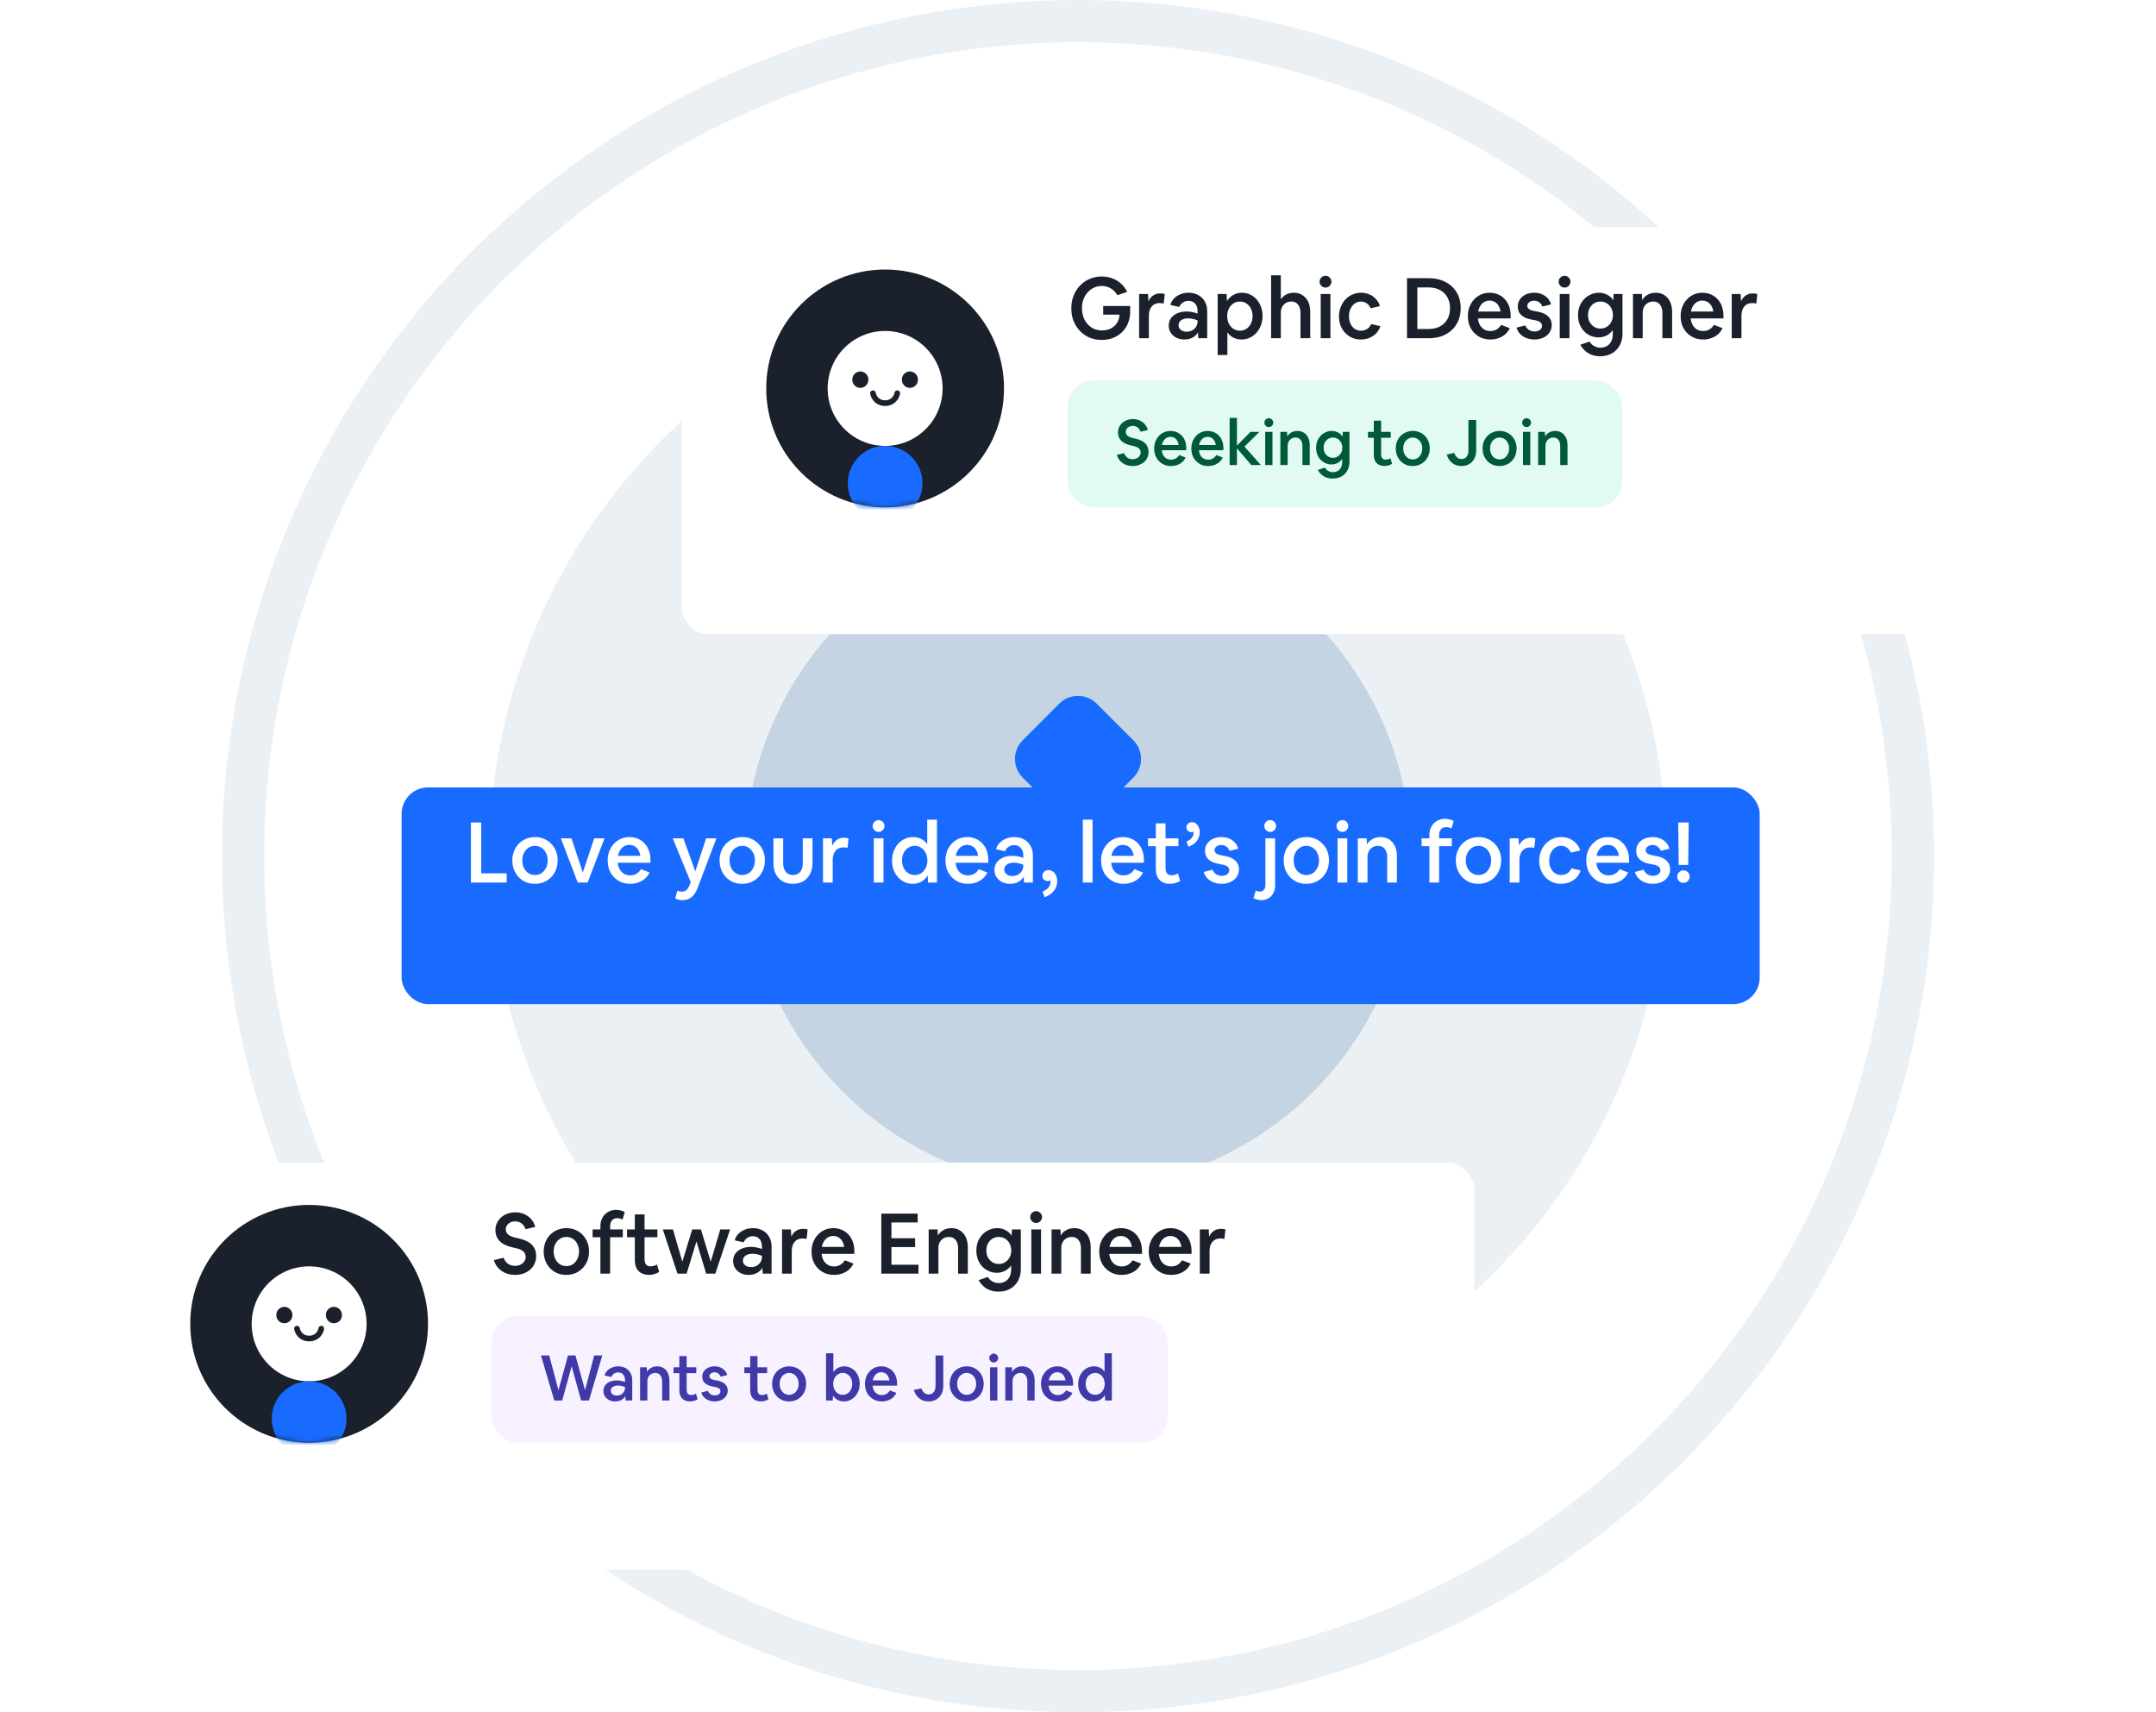 <svg width="408" height="324" viewBox="0 0 408 324" fill="none" xmlns="http://www.w3.org/2000/svg">
<circle cx="204" cy="162" r="158" stroke="#EBF0F5" stroke-width="8"/>
<circle cx="204" cy="162" r="111.375" fill="#EBF0F5"/>
<circle cx="204" cy="162" r="63" fill="#C5D4E3"/>
<g filter="url(#filter0_d)">
<rect x="129" y="35" width="259" height="77" rx="5" fill="white"/>
</g>
<circle cx="167.5" cy="73.5" r="22.5" fill="#1A202C"/>
<mask id="mask0" mask-type="alpha" maskUnits="userSpaceOnUse" x="145" y="51" width="45" height="45">
<circle cx="167.5" cy="73.5" r="22.5" fill="#C4C4C4"/>
</mask>
<g mask="url(#mask0)">
<circle cx="167.5" cy="73.501" r="10.875" fill="white"/>
<ellipse cx="162.812" cy="71.84" rx="1.527" ry="1.554" fill="#1A202C"/>
<path d="M169.803 74.411C169.589 75.447 168.772 76.286 167.5 76.286C166.228 76.286 165.411 75.447 165.196 74.411" stroke="#1A202C" stroke-width="1.071" stroke-linecap="round" stroke-linejoin="round"/>
<ellipse cx="172.187" cy="71.84" rx="1.527" ry="1.554" fill="#1A202C"/>
<circle cx="167.5" cy="91.445" r="7.071" fill="#196AFF"/>
</g>
<rect x="202" y="72" width="105" height="24" rx="5" fill="#E1FAF3"/>
<path d="M214.348 88.18C213.868 88.18 213.42 88.096 213.004 87.928C212.596 87.752 212.248 87.508 211.96 87.196C211.672 86.884 211.468 86.512 211.348 86.08L212.728 85.744C212.856 86.112 213.06 86.396 213.34 86.596C213.62 86.796 213.96 86.896 214.36 86.896C214.648 86.896 214.904 86.84 215.128 86.728C215.352 86.616 215.528 86.464 215.656 86.272C215.792 86.08 215.86 85.86 215.86 85.612C215.86 85.308 215.748 85.056 215.524 84.856C215.308 84.648 214.964 84.492 214.492 84.388L214.048 84.292C213.2 84.108 212.572 83.804 212.164 83.38C211.764 82.956 211.564 82.44 211.564 81.832C211.564 81.464 211.636 81.128 211.78 80.824C211.924 80.512 212.124 80.244 212.38 80.02C212.636 79.788 212.936 79.612 213.28 79.492C213.624 79.364 213.996 79.3 214.396 79.3C214.852 79.3 215.272 79.384 215.656 79.552C216.04 79.72 216.368 79.96 216.64 80.272C216.912 80.576 217.104 80.94 217.216 81.364L215.848 81.7C215.72 81.34 215.528 81.064 215.272 80.872C215.016 80.68 214.712 80.584 214.36 80.584C214.104 80.584 213.876 80.636 213.676 80.74C213.484 80.836 213.328 80.972 213.208 81.148C213.096 81.316 213.04 81.508 213.04 81.724C213.04 82.036 213.156 82.284 213.388 82.468C213.62 82.652 213.976 82.8 214.456 82.912L214.9 83.008C216.532 83.376 217.348 84.204 217.348 85.492C217.348 85.884 217.272 86.248 217.12 86.584C216.976 86.912 216.768 87.196 216.496 87.436C216.224 87.668 215.904 87.852 215.536 87.988C215.176 88.116 214.78 88.18 214.348 88.18ZM221.609 88.18C221.145 88.18 220.717 88.1 220.325 87.94C219.941 87.772 219.605 87.54 219.317 87.244C219.029 86.948 218.805 86.6 218.645 86.2C218.493 85.792 218.417 85.344 218.417 84.856C218.417 84.384 218.493 83.948 218.645 83.548C218.805 83.148 219.021 82.8 219.293 82.504C219.573 82.2 219.901 81.964 220.277 81.796C220.653 81.628 221.061 81.544 221.501 81.544C221.941 81.544 222.341 81.624 222.701 81.784C223.069 81.936 223.385 82.156 223.649 82.444C223.921 82.732 224.129 83.076 224.273 83.476C224.417 83.868 224.489 84.304 224.489 84.784V85.192H219.845C219.885 85.56 219.981 85.88 220.133 86.152C220.293 86.416 220.497 86.62 220.745 86.764C220.993 86.908 221.281 86.98 221.609 86.98C222.265 86.98 222.777 86.688 223.145 86.104L224.357 86.572C224.213 86.9 224.001 87.188 223.721 87.436C223.449 87.676 223.129 87.86 222.761 87.988C222.401 88.116 222.017 88.18 221.609 88.18ZM221.501 82.66C221.221 82.66 220.969 82.724 220.745 82.852C220.529 82.98 220.345 83.16 220.193 83.392C220.041 83.624 219.937 83.896 219.881 84.208H223.049C223.001 83.896 222.909 83.624 222.773 83.392C222.637 83.16 222.457 82.98 222.233 82.852C222.017 82.724 221.773 82.66 221.501 82.66ZM228.64 88.18C228.176 88.18 227.748 88.1 227.356 87.94C226.972 87.772 226.636 87.54 226.348 87.244C226.06 86.948 225.836 86.6 225.676 86.2C225.524 85.792 225.448 85.344 225.448 84.856C225.448 84.384 225.524 83.948 225.676 83.548C225.836 83.148 226.052 82.8 226.324 82.504C226.604 82.2 226.932 81.964 227.308 81.796C227.684 81.628 228.092 81.544 228.532 81.544C228.972 81.544 229.372 81.624 229.732 81.784C230.1 81.936 230.416 82.156 230.68 82.444C230.952 82.732 231.16 83.076 231.304 83.476C231.448 83.868 231.52 84.304 231.52 84.784V85.192H226.876C226.916 85.56 227.012 85.88 227.164 86.152C227.324 86.416 227.528 86.62 227.776 86.764C228.024 86.908 228.312 86.98 228.64 86.98C229.296 86.98 229.808 86.688 230.176 86.104L231.388 86.572C231.244 86.9 231.032 87.188 230.752 87.436C230.48 87.676 230.16 87.86 229.792 87.988C229.432 88.116 229.048 88.18 228.64 88.18ZM228.532 82.66C228.252 82.66 228 82.724 227.776 82.852C227.56 82.98 227.376 83.16 227.224 83.392C227.072 83.624 226.968 83.896 226.912 84.208H230.08C230.032 83.896 229.94 83.624 229.804 83.392C229.668 83.16 229.488 82.98 229.264 82.852C229.048 82.724 228.804 82.66 228.532 82.66ZM232.697 88V79.072H234.077V84.316L236.645 81.724H238.325L235.505 84.508L238.613 88H236.801L234.077 84.832V88H232.697ZM240.948 79.972C240.948 80.124 240.908 80.264 240.828 80.392C240.756 80.52 240.656 80.624 240.528 80.704C240.4 80.776 240.26 80.812 240.108 80.812C239.956 80.812 239.816 80.776 239.688 80.704C239.56 80.624 239.456 80.52 239.376 80.392C239.304 80.264 239.268 80.124 239.268 79.972C239.268 79.82 239.304 79.68 239.376 79.552C239.456 79.424 239.56 79.324 239.688 79.252C239.816 79.172 239.956 79.132 240.108 79.132C240.26 79.132 240.4 79.172 240.528 79.252C240.656 79.324 240.756 79.424 240.828 79.552C240.908 79.68 240.948 79.82 240.948 79.972ZM239.424 88V81.724H240.804V88H239.424ZM242.295 88V81.724H243.555L243.603 82.588C243.787 82.268 244.043 82.016 244.371 81.832C244.707 81.64 245.091 81.544 245.523 81.544C245.995 81.544 246.403 81.656 246.747 81.88C247.099 82.104 247.371 82.42 247.563 82.828C247.755 83.236 247.851 83.716 247.851 84.268V88H246.471V84.424C246.471 83.912 246.355 83.512 246.123 83.224C245.899 82.936 245.583 82.792 245.175 82.792C244.887 82.792 244.627 82.86 244.395 82.996C244.171 83.132 243.995 83.316 243.867 83.548C243.739 83.78 243.675 84.048 243.675 84.352V88H242.295ZM251.954 87.88C251.546 87.88 251.166 87.8 250.814 87.64C250.462 87.48 250.154 87.26 249.89 86.98C249.626 86.692 249.422 86.36 249.278 85.984C249.134 85.6 249.062 85.184 249.062 84.736C249.062 84.288 249.134 83.872 249.278 83.488C249.43 83.096 249.642 82.756 249.914 82.468C250.186 82.18 250.502 81.956 250.862 81.796C251.222 81.628 251.61 81.544 252.026 81.544C252.458 81.544 252.85 81.64 253.202 81.832C253.562 82.016 253.85 82.276 254.066 82.612L254.114 81.724H255.374V87.34C255.374 87.82 255.298 88.256 255.146 88.648C254.994 89.048 254.778 89.388 254.498 89.668C254.218 89.956 253.882 90.176 253.49 90.328C253.106 90.48 252.674 90.556 252.194 90.556C251.554 90.556 250.994 90.412 250.514 90.124C250.034 89.836 249.658 89.436 249.386 88.924L250.694 88.468C250.87 88.756 251.09 88.972 251.354 89.116C251.618 89.268 251.914 89.344 252.242 89.344C252.594 89.344 252.902 89.264 253.166 89.104C253.43 88.952 253.634 88.732 253.778 88.444C253.922 88.164 253.994 87.832 253.994 87.448V86.848C253.77 87.168 253.482 87.42 253.13 87.604C252.778 87.788 252.386 87.88 251.954 87.88ZM252.242 86.632C252.578 86.632 252.878 86.548 253.142 86.38C253.414 86.212 253.626 85.984 253.778 85.696C253.938 85.408 254.018 85.08 254.018 84.712C254.018 84.344 253.938 84.016 253.778 83.728C253.626 83.44 253.414 83.212 253.142 83.044C252.878 82.876 252.578 82.792 252.242 82.792C251.906 82.792 251.606 82.876 251.342 83.044C251.078 83.212 250.866 83.44 250.706 83.728C250.554 84.016 250.478 84.344 250.478 84.712C250.478 85.08 250.554 85.408 250.706 85.696C250.866 85.984 251.078 86.212 251.342 86.38C251.606 86.548 251.906 86.632 252.242 86.632ZM262.008 88.18C261.376 88.18 260.88 88 260.52 87.64C260.16 87.272 259.98 86.748 259.98 86.068V82.84H258.876V81.724H259.98V79.6H261.36V81.724H263.184V82.84H261.36V85.924C261.36 86.26 261.428 86.52 261.564 86.704C261.708 86.88 261.916 86.968 262.188 86.968C262.332 86.968 262.488 86.948 262.656 86.908C262.824 86.86 262.98 86.796 263.124 86.716L263.436 87.76C263.252 87.888 263.036 87.988 262.788 88.06C262.548 88.14 262.288 88.18 262.008 88.18ZM267.324 88.18C266.868 88.18 266.444 88.1 266.052 87.94C265.668 87.772 265.332 87.54 265.044 87.244C264.756 86.94 264.532 86.588 264.372 86.188C264.212 85.78 264.132 85.336 264.132 84.856C264.132 84.384 264.212 83.948 264.372 83.548C264.532 83.14 264.756 82.788 265.044 82.492C265.34 82.188 265.684 81.956 266.076 81.796C266.476 81.628 266.908 81.544 267.372 81.544C267.828 81.544 268.248 81.628 268.632 81.796C269.024 81.956 269.364 82.188 269.652 82.492C269.94 82.788 270.164 83.136 270.324 83.536C270.484 83.936 270.564 84.376 270.564 84.856C270.564 85.336 270.484 85.78 270.324 86.188C270.164 86.588 269.936 86.94 269.64 87.244C269.352 87.54 269.008 87.772 268.608 87.94C268.216 88.1 267.788 88.18 267.324 88.18ZM267.348 86.932C267.692 86.932 268 86.844 268.272 86.668C268.544 86.484 268.756 86.236 268.908 85.924C269.068 85.612 269.148 85.256 269.148 84.856C269.148 84.456 269.068 84.104 268.908 83.8C268.756 83.488 268.544 83.244 268.272 83.068C268 82.884 267.692 82.792 267.348 82.792C267.004 82.792 266.696 82.884 266.424 83.068C266.152 83.244 265.936 83.488 265.776 83.8C265.624 84.104 265.548 84.456 265.548 84.856C265.548 85.256 265.624 85.612 265.776 85.924C265.936 86.236 266.152 86.484 266.424 86.668C266.696 86.844 267.004 86.932 267.348 86.932ZM276.578 88.18C276.122 88.18 275.706 88.096 275.33 87.928C274.962 87.752 274.646 87.504 274.382 87.184C274.118 86.864 273.918 86.472 273.782 86.008L275.198 85.708C275.478 86.476 275.942 86.86 276.59 86.86C276.854 86.86 277.082 86.796 277.274 86.668C277.474 86.532 277.626 86.344 277.73 86.104C277.834 85.864 277.886 85.584 277.886 85.264V79.48H279.35V85.228C279.35 85.668 279.282 86.072 279.146 86.44C279.018 86.8 278.83 87.112 278.582 87.376C278.342 87.632 278.05 87.832 277.706 87.976C277.37 88.112 276.994 88.18 276.578 88.18ZM283.754 88.18C283.298 88.18 282.874 88.1 282.482 87.94C282.098 87.772 281.762 87.54 281.474 87.244C281.186 86.94 280.962 86.588 280.802 86.188C280.642 85.78 280.562 85.336 280.562 84.856C280.562 84.384 280.642 83.948 280.802 83.548C280.962 83.14 281.186 82.788 281.474 82.492C281.77 82.188 282.114 81.956 282.506 81.796C282.906 81.628 283.338 81.544 283.802 81.544C284.258 81.544 284.678 81.628 285.062 81.796C285.454 81.956 285.794 82.188 286.082 82.492C286.37 82.788 286.594 83.136 286.754 83.536C286.914 83.936 286.994 84.376 286.994 84.856C286.994 85.336 286.914 85.78 286.754 86.188C286.594 86.588 286.366 86.94 286.07 87.244C285.782 87.54 285.438 87.772 285.038 87.94C284.646 88.1 284.218 88.18 283.754 88.18ZM283.778 86.932C284.122 86.932 284.43 86.844 284.702 86.668C284.974 86.484 285.186 86.236 285.338 85.924C285.498 85.612 285.578 85.256 285.578 84.856C285.578 84.456 285.498 84.104 285.338 83.8C285.186 83.488 284.974 83.244 284.702 83.068C284.43 82.884 284.122 82.792 283.778 82.792C283.434 82.792 283.126 82.884 282.854 83.068C282.582 83.244 282.366 83.488 282.206 83.8C282.054 84.104 281.978 84.456 281.978 84.856C281.978 85.256 282.054 85.612 282.206 85.924C282.366 86.236 282.582 86.484 282.854 86.668C283.126 86.844 283.434 86.932 283.778 86.932ZM289.733 79.972C289.733 80.124 289.693 80.264 289.613 80.392C289.541 80.52 289.441 80.624 289.313 80.704C289.185 80.776 289.045 80.812 288.893 80.812C288.741 80.812 288.601 80.776 288.473 80.704C288.345 80.624 288.241 80.52 288.161 80.392C288.089 80.264 288.053 80.124 288.053 79.972C288.053 79.82 288.089 79.68 288.161 79.552C288.241 79.424 288.345 79.324 288.473 79.252C288.601 79.172 288.741 79.132 288.893 79.132C289.045 79.132 289.185 79.172 289.313 79.252C289.441 79.324 289.541 79.424 289.613 79.552C289.693 79.68 289.733 79.82 289.733 79.972ZM288.209 88V81.724H289.589V88H288.209ZM291.08 88V81.724H292.34L292.388 82.588C292.572 82.268 292.828 82.016 293.156 81.832C293.492 81.64 293.876 81.544 294.308 81.544C294.78 81.544 295.188 81.656 295.532 81.88C295.884 82.104 296.156 82.42 296.348 82.828C296.54 83.236 296.636 83.716 296.636 84.268V88H295.256V84.424C295.256 83.912 295.14 83.512 294.908 83.224C294.684 82.936 294.368 82.792 293.96 82.792C293.672 82.792 293.412 82.86 293.18 82.996C292.956 83.132 292.78 83.316 292.652 83.548C292.524 83.78 292.46 84.048 292.46 84.352V88H291.08Z" fill="#005A37"/>
<path d="M208.464 64.32C207.803 64.32 207.179 64.224 206.592 64.032C206.016 63.84 205.493 63.568 205.024 63.216C204.555 62.853 204.149 62.427 203.808 61.936C203.467 61.445 203.2 60.901 203.008 60.304C202.827 59.696 202.736 59.045 202.736 58.352C202.736 57.659 202.827 57.008 203.008 56.4C203.2 55.792 203.467 55.237 203.808 54.736C204.16 54.235 204.571 53.808 205.04 53.456C205.52 53.093 206.048 52.816 206.624 52.624C207.211 52.421 207.835 52.32 208.496 52.32C209.211 52.32 209.877 52.437 210.496 52.672C211.125 52.907 211.68 53.243 212.16 53.68C212.64 54.117 213.019 54.635 213.296 55.232L211.44 55.856C211.131 55.301 210.72 54.875 210.208 54.576C209.707 54.267 209.136 54.112 208.496 54.112C207.963 54.112 207.467 54.219 207.008 54.432C206.56 54.645 206.165 54.944 205.824 55.328C205.483 55.701 205.216 56.144 205.024 56.656C204.843 57.168 204.752 57.723 204.752 58.32C204.752 58.928 204.843 59.493 205.024 60.016C205.216 60.528 205.483 60.971 205.824 61.344C206.165 61.717 206.565 62.011 207.024 62.224C207.493 62.427 208 62.528 208.544 62.528C209.173 62.528 209.728 62.405 210.208 62.16C210.699 61.904 211.088 61.552 211.376 61.104C211.664 60.656 211.829 60.133 211.872 59.536H208.768V57.904H213.872V58.976C213.872 59.765 213.739 60.485 213.472 61.136C213.216 61.787 212.843 62.352 212.352 62.832C211.872 63.301 211.301 63.669 210.64 63.936C209.989 64.192 209.264 64.32 208.464 64.32ZM215.57 64V55.632H217.25L217.33 57.008C217.543 56.539 217.837 56.176 218.21 55.92C218.594 55.653 219.042 55.52 219.554 55.52C219.714 55.52 219.869 55.531 220.018 55.552C220.167 55.573 220.301 55.611 220.418 55.664L220.21 57.456C220.093 57.413 219.97 57.387 219.842 57.376C219.714 57.355 219.586 57.344 219.458 57.344C218.818 57.344 218.317 57.557 217.954 57.984C217.591 58.411 217.41 59.003 217.41 59.76V64H215.57ZM224.13 64.24C223.703 64.24 223.309 64.176 222.946 64.048C222.594 63.92 222.285 63.739 222.018 63.504C221.751 63.269 221.543 62.992 221.394 62.672C221.245 62.352 221.17 62 221.17 61.616C221.17 61.083 221.309 60.619 221.586 60.224C221.874 59.819 222.274 59.504 222.786 59.28C223.298 59.056 223.895 58.944 224.578 58.944C224.951 58.944 225.309 58.981 225.65 59.056C225.991 59.12 226.317 59.216 226.626 59.344V58.816C226.626 58.443 226.557 58.117 226.418 57.84C226.279 57.552 226.082 57.328 225.826 57.168C225.57 57.008 225.261 56.928 224.898 56.928C224.514 56.928 224.167 57.029 223.858 57.232C223.549 57.435 223.319 57.717 223.17 58.08L221.474 57.696C221.602 57.227 221.831 56.821 222.162 56.48C222.503 56.139 222.909 55.872 223.378 55.68C223.858 55.488 224.375 55.392 224.93 55.392C225.453 55.392 225.927 55.477 226.354 55.648C226.791 55.819 227.165 56.059 227.474 56.368C227.783 56.677 228.023 57.045 228.194 57.472C228.365 57.899 228.45 58.373 228.45 58.896V64H226.77L226.706 62.896C226.482 63.301 226.146 63.627 225.698 63.872C225.25 64.117 224.727 64.24 224.13 64.24ZM223.026 61.536C223.026 61.771 223.09 61.984 223.218 62.176C223.346 62.357 223.522 62.501 223.746 62.608C223.981 62.715 224.253 62.768 224.562 62.768C224.957 62.768 225.309 62.683 225.618 62.512C225.927 62.341 226.173 62.112 226.354 61.824C226.535 61.525 226.626 61.189 226.626 60.816V60.624C226.349 60.507 226.061 60.416 225.762 60.352C225.474 60.277 225.175 60.24 224.866 60.24C224.311 60.24 223.863 60.357 223.522 60.592C223.191 60.827 223.026 61.141 223.026 61.536ZM230.43 67.168V55.632H232.11L232.19 56.976C232.488 56.485 232.883 56.101 233.374 55.824C233.864 55.536 234.414 55.392 235.022 55.392C235.576 55.392 236.088 55.504 236.558 55.728C237.038 55.952 237.454 56.261 237.806 56.656C238.158 57.051 238.43 57.515 238.622 58.048C238.824 58.581 238.926 59.157 238.926 59.776C238.926 60.405 238.824 60.992 238.622 61.536C238.419 62.08 238.136 62.555 237.774 62.96C237.411 63.365 236.984 63.68 236.494 63.904C236.014 64.128 235.491 64.24 234.926 64.24C234.371 64.24 233.864 64.123 233.406 63.888C232.947 63.653 232.568 63.323 232.27 62.896V67.168H230.43ZM234.638 62.576C235.096 62.576 235.507 62.459 235.87 62.224C236.232 61.979 236.515 61.648 236.718 61.232C236.931 60.816 237.038 60.341 237.038 59.808C237.038 59.275 236.931 58.805 236.718 58.4C236.515 57.984 236.232 57.659 235.87 57.424C235.507 57.179 235.096 57.056 234.638 57.056C234.179 57.056 233.768 57.179 233.406 57.424C233.043 57.659 232.755 57.984 232.542 58.4C232.339 58.805 232.238 59.275 232.238 59.808C232.238 60.341 232.339 60.816 232.542 61.232C232.755 61.648 233.043 61.979 233.406 62.224C233.768 62.459 234.179 62.576 234.638 62.576ZM240.539 64V52.096H242.379V56.64C242.635 56.256 242.976 55.952 243.403 55.728C243.83 55.504 244.31 55.392 244.843 55.392C245.472 55.392 246.016 55.541 246.475 55.84C246.944 56.139 247.307 56.56 247.563 57.104C247.819 57.648 247.947 58.288 247.947 59.024V64H246.107V59.232C246.107 58.549 245.952 58.016 245.643 57.632C245.344 57.248 244.923 57.056 244.379 57.056C243.995 57.056 243.648 57.147 243.339 57.328C243.04 57.509 242.806 57.755 242.635 58.064C242.464 58.373 242.379 58.731 242.379 59.136V64H240.539ZM251.962 53.296C251.962 53.499 251.908 53.685 251.802 53.856C251.706 54.027 251.572 54.165 251.402 54.272C251.231 54.368 251.044 54.416 250.842 54.416C250.639 54.416 250.452 54.368 250.282 54.272C250.111 54.165 249.972 54.027 249.866 53.856C249.77 53.685 249.722 53.499 249.722 53.296C249.722 53.093 249.77 52.907 249.866 52.736C249.972 52.565 250.111 52.432 250.282 52.336C250.452 52.229 250.639 52.176 250.842 52.176C251.044 52.176 251.231 52.229 251.402 52.336C251.572 52.432 251.706 52.565 251.802 52.736C251.908 52.907 251.962 53.093 251.962 53.296ZM249.93 64V55.632H251.77V64H249.93ZM257.534 64.24C256.936 64.24 256.387 64.133 255.886 63.92C255.384 63.696 254.947 63.392 254.574 63.008C254.2 62.613 253.907 62.149 253.694 61.616C253.491 61.083 253.39 60.501 253.39 59.872C253.39 59.243 253.496 58.656 253.71 58.112C253.923 57.568 254.216 57.093 254.59 56.688C254.963 56.283 255.4 55.968 255.902 55.744C256.414 55.509 256.968 55.392 257.566 55.392C258.142 55.392 258.67 55.499 259.15 55.712C259.63 55.915 260.04 56.208 260.382 56.592C260.734 56.965 260.984 57.408 261.134 57.92L259.39 58.336C259.208 57.931 258.952 57.616 258.622 57.392C258.302 57.168 257.939 57.056 257.534 57.056C257.107 57.056 256.723 57.179 256.382 57.424C256.04 57.669 255.768 58.005 255.566 58.432C255.374 58.848 255.278 59.323 255.278 59.856C255.278 60.379 255.374 60.848 255.566 61.264C255.758 61.669 256.019 61.989 256.35 62.224C256.691 62.459 257.086 62.576 257.534 62.576C257.96 62.576 258.35 62.469 258.702 62.256C259.054 62.032 259.315 61.717 259.486 61.312L261.214 61.712C261.064 62.224 260.808 62.672 260.446 63.056C260.083 63.429 259.651 63.723 259.15 63.936C258.648 64.139 258.11 64.24 257.534 64.24ZM266.261 64V52.64H270.405C271.301 52.64 272.117 52.779 272.853 53.056C273.599 53.323 274.234 53.707 274.757 54.208C275.29 54.699 275.701 55.291 275.989 55.984C276.277 56.677 276.421 57.451 276.421 58.304C276.421 59.157 276.277 59.936 275.989 60.64C275.701 61.333 275.29 61.931 274.757 62.432C274.223 62.933 273.589 63.323 272.853 63.6C272.117 63.867 271.301 64 270.405 64H266.261ZM268.213 62.256H270.309C271.151 62.256 271.877 62.096 272.485 61.776C273.093 61.456 273.562 61.003 273.893 60.416C274.234 59.819 274.405 59.12 274.405 58.32C274.405 57.52 274.234 56.827 273.893 56.24C273.562 55.643 273.087 55.184 272.469 54.864C271.861 54.544 271.141 54.384 270.309 54.384H268.213V62.256ZM282.036 64.24C281.418 64.24 280.847 64.133 280.324 63.92C279.812 63.696 279.364 63.387 278.98 62.992C278.596 62.597 278.298 62.133 278.084 61.6C277.882 61.056 277.78 60.459 277.78 59.808C277.78 59.179 277.882 58.597 278.084 58.064C278.298 57.531 278.586 57.067 278.948 56.672C279.322 56.267 279.759 55.952 280.26 55.728C280.762 55.504 281.306 55.392 281.892 55.392C282.479 55.392 283.012 55.499 283.492 55.712C283.983 55.915 284.404 56.208 284.756 56.592C285.119 56.976 285.396 57.435 285.588 57.968C285.78 58.491 285.876 59.072 285.876 59.712V60.256H279.684C279.738 60.747 279.866 61.173 280.068 61.536C280.282 61.888 280.554 62.16 280.884 62.352C281.215 62.544 281.599 62.64 282.036 62.64C282.911 62.64 283.594 62.251 284.084 61.472L285.7 62.096C285.508 62.533 285.226 62.917 284.852 63.248C284.49 63.568 284.063 63.813 283.572 63.984C283.092 64.155 282.58 64.24 282.036 64.24ZM281.892 56.88C281.519 56.88 281.183 56.965 280.884 57.136C280.596 57.307 280.351 57.547 280.148 57.856C279.946 58.165 279.807 58.528 279.732 58.944H283.956C283.892 58.528 283.77 58.165 283.588 57.856C283.407 57.547 283.167 57.307 282.868 57.136C282.58 56.965 282.255 56.88 281.892 56.88ZM290.372 64.24C289.828 64.24 289.321 64.149 288.852 63.968C288.393 63.787 287.998 63.531 287.668 63.2C287.348 62.859 287.118 62.459 286.98 62L288.644 61.568C288.782 61.931 289.006 62.213 289.316 62.416C289.625 62.619 289.982 62.72 290.388 62.72C290.804 62.72 291.145 62.624 291.412 62.432C291.678 62.229 291.812 61.973 291.812 61.664C291.812 61.397 291.705 61.173 291.492 60.992C291.278 60.811 290.932 60.677 290.452 60.592L289.924 60.496C289.028 60.336 288.35 60.048 287.892 59.632C287.444 59.216 287.22 58.683 287.22 58.032C287.22 57.509 287.353 57.051 287.62 56.656C287.886 56.261 288.254 55.952 288.724 55.728C289.193 55.504 289.732 55.392 290.34 55.392C290.862 55.392 291.342 55.483 291.78 55.664C292.217 55.845 292.585 56.101 292.884 56.432C293.182 56.763 293.396 57.152 293.524 57.6L291.876 58C291.748 57.659 291.545 57.392 291.268 57.2C291.001 56.997 290.686 56.896 290.324 56.896C289.95 56.896 289.641 56.992 289.396 57.184C289.15 57.365 289.028 57.6 289.028 57.888C289.028 58.133 289.134 58.336 289.348 58.496C289.572 58.656 289.945 58.784 290.468 58.88L290.996 58.976C291.849 59.125 292.505 59.419 292.964 59.856C293.422 60.293 293.652 60.837 293.652 61.488C293.652 61.883 293.572 62.251 293.412 62.592C293.252 62.923 293.022 63.216 292.724 63.472C292.436 63.717 292.089 63.904 291.684 64.032C291.289 64.171 290.852 64.24 290.372 64.24ZM297.196 53.296C297.196 53.499 297.143 53.685 297.036 53.856C296.94 54.027 296.807 54.165 296.636 54.272C296.465 54.368 296.279 54.416 296.076 54.416C295.873 54.416 295.687 54.368 295.516 54.272C295.345 54.165 295.207 54.027 295.1 53.856C295.004 53.685 294.956 53.499 294.956 53.296C294.956 53.093 295.004 52.907 295.1 52.736C295.207 52.565 295.345 52.432 295.516 52.336C295.687 52.229 295.873 52.176 296.076 52.176C296.279 52.176 296.465 52.229 296.636 52.336C296.807 52.432 296.94 52.565 297.036 52.736C297.143 52.907 297.196 53.093 297.196 53.296ZM295.164 64V55.632H297.004V64H295.164ZM302.48 63.84C301.936 63.84 301.429 63.733 300.96 63.52C300.491 63.307 300.08 63.013 299.728 62.64C299.376 62.256 299.104 61.813 298.912 61.312C298.72 60.8 298.624 60.245 298.624 59.648C298.624 59.051 298.72 58.496 298.912 57.984C299.115 57.461 299.397 57.008 299.76 56.624C300.123 56.24 300.544 55.941 301.024 55.728C301.504 55.504 302.021 55.392 302.576 55.392C303.152 55.392 303.675 55.52 304.144 55.776C304.624 56.021 305.008 56.368 305.296 56.816L305.36 55.632H307.04V63.12C307.04 63.76 306.939 64.341 306.736 64.864C306.533 65.397 306.245 65.851 305.872 66.224C305.499 66.608 305.051 66.901 304.528 67.104C304.016 67.307 303.44 67.408 302.8 67.408C301.947 67.408 301.2 67.216 300.56 66.832C299.92 66.448 299.419 65.915 299.056 65.232L300.8 64.624C301.035 65.008 301.328 65.296 301.68 65.488C302.032 65.691 302.427 65.792 302.864 65.792C303.333 65.792 303.744 65.685 304.096 65.472C304.448 65.269 304.72 64.976 304.912 64.592C305.104 64.219 305.2 63.776 305.2 63.264V62.464C304.901 62.891 304.517 63.227 304.048 63.472C303.579 63.717 303.056 63.84 302.48 63.84ZM302.864 62.176C303.312 62.176 303.712 62.064 304.064 61.84C304.427 61.616 304.709 61.312 304.912 60.928C305.125 60.544 305.232 60.107 305.232 59.616C305.232 59.125 305.125 58.688 304.912 58.304C304.709 57.92 304.427 57.616 304.064 57.392C303.712 57.168 303.312 57.056 302.864 57.056C302.416 57.056 302.016 57.168 301.664 57.392C301.312 57.616 301.029 57.92 300.816 58.304C300.613 58.688 300.512 59.125 300.512 59.616C300.512 60.107 300.613 60.544 300.816 60.928C301.029 61.312 301.312 61.616 301.664 61.84C302.016 62.064 302.416 62.176 302.864 62.176ZM309.023 64V55.632H310.703L310.767 56.784C311.013 56.357 311.354 56.021 311.791 55.776C312.239 55.52 312.751 55.392 313.327 55.392C313.957 55.392 314.501 55.541 314.959 55.84C315.429 56.139 315.791 56.56 316.047 57.104C316.303 57.648 316.431 58.288 316.431 59.024V64H314.591V59.232C314.591 58.549 314.437 58.016 314.127 57.632C313.829 57.248 313.407 57.056 312.863 57.056C312.479 57.056 312.133 57.147 311.823 57.328C311.525 57.509 311.29 57.755 311.119 58.064C310.949 58.373 310.863 58.731 310.863 59.136V64H309.023ZM322.302 64.24C321.683 64.24 321.113 64.133 320.59 63.92C320.078 63.696 319.63 63.387 319.246 62.992C318.862 62.597 318.563 62.133 318.35 61.6C318.147 61.056 318.046 60.459 318.046 59.808C318.046 59.179 318.147 58.597 318.35 58.064C318.563 57.531 318.851 57.067 319.214 56.672C319.587 56.267 320.025 55.952 320.526 55.728C321.027 55.504 321.571 55.392 322.158 55.392C322.745 55.392 323.278 55.499 323.758 55.712C324.249 55.915 324.67 56.208 325.022 56.592C325.385 56.976 325.662 57.435 325.854 57.968C326.046 58.491 326.142 59.072 326.142 59.712V60.256H319.95C320.003 60.747 320.131 61.173 320.334 61.536C320.547 61.888 320.819 62.16 321.15 62.352C321.481 62.544 321.865 62.64 322.302 62.64C323.177 62.64 323.859 62.251 324.35 61.472L325.966 62.096C325.774 62.533 325.491 62.917 325.118 63.248C324.755 63.568 324.329 63.813 323.838 63.984C323.358 64.155 322.846 64.24 322.302 64.24ZM322.158 56.88C321.785 56.88 321.449 56.965 321.15 57.136C320.862 57.307 320.617 57.547 320.414 57.856C320.211 58.165 320.073 58.528 319.998 58.944H324.222C324.158 58.528 324.035 58.165 323.854 57.856C323.673 57.547 323.433 57.307 323.134 57.136C322.846 56.965 322.521 56.88 322.158 56.88ZM327.711 64V55.632H329.391L329.471 57.008C329.684 56.539 329.977 56.176 330.351 55.92C330.735 55.653 331.183 55.52 331.695 55.52C331.855 55.52 332.009 55.531 332.159 55.552C332.308 55.573 332.441 55.611 332.559 55.664L332.351 57.456C332.233 57.413 332.111 57.387 331.983 57.376C331.855 57.355 331.727 57.344 331.599 57.344C330.959 57.344 330.457 57.557 330.095 57.984C329.732 58.411 329.551 59.003 329.551 59.76V64H327.711Z" fill="#1A202C"/>
<g filter="url(#filter1_d)">
<rect x="20" y="212" width="259" height="77" rx="5" fill="white"/>
</g>
<circle cx="58.5" cy="250.5" r="22.5" fill="#1A202C"/>
<mask id="mask1" mask-type="alpha" maskUnits="userSpaceOnUse" x="36" y="228" width="45" height="45">
<circle cx="58.5" cy="250.5" r="22.5" fill="#C4C4C4"/>
</mask>
<g mask="url(#mask1)">
<circle cx="58.5" cy="250.501" r="10.875" fill="white"/>
<ellipse cx="53.812" cy="248.84" rx="1.527" ry="1.554" fill="#1A202C"/>
<path d="M60.803 251.411C60.589 252.447 59.772 253.286 58.5 253.286C57.228 253.286 56.411 252.447 56.196 251.411" stroke="#1A202C" stroke-width="1.071" stroke-linecap="round" stroke-linejoin="round"/>
<ellipse cx="63.187" cy="248.84" rx="1.527" ry="1.554" fill="#1A202C"/>
<circle cx="58.5" cy="268.445" r="7.071" fill="#196AFF"/>
</g>
<rect x="93" y="249" width="128" height="24" rx="5" fill="#F8F1FF"/>
<path d="M113.976 256.48L111.456 265H109.968L108.18 258.52L106.392 265H104.892L102.372 256.48H103.932L105.684 263.056L107.484 256.48H108.9L110.712 263.056L112.452 256.48H113.976ZM116.406 265.18C116.086 265.18 115.79 265.132 115.518 265.036C115.254 264.94 115.022 264.804 114.822 264.628C114.622 264.452 114.466 264.244 114.354 264.004C114.242 263.764 114.186 263.5 114.186 263.212C114.186 262.812 114.29 262.464 114.498 262.168C114.714 261.864 115.014 261.628 115.398 261.46C115.782 261.292 116.23 261.208 116.742 261.208C117.022 261.208 117.29 261.236 117.546 261.292C117.802 261.34 118.046 261.412 118.278 261.508V261.112C118.278 260.832 118.226 260.588 118.122 260.38C118.018 260.164 117.87 259.996 117.678 259.876C117.486 259.756 117.254 259.696 116.982 259.696C116.694 259.696 116.434 259.772 116.202 259.924C115.97 260.076 115.798 260.288 115.686 260.56L114.414 260.272C114.51 259.92 114.682 259.616 114.93 259.36C115.186 259.104 115.49 258.904 115.842 258.76C116.202 258.616 116.59 258.544 117.006 258.544C117.398 258.544 117.754 258.608 118.074 258.736C118.402 258.864 118.682 259.044 118.914 259.276C119.146 259.508 119.326 259.784 119.454 260.104C119.582 260.424 119.646 260.78 119.646 261.172V265H118.386L118.338 264.172C118.17 264.476 117.918 264.72 117.582 264.904C117.246 265.088 116.854 265.18 116.406 265.18ZM115.578 263.152C115.578 263.328 115.626 263.488 115.722 263.632C115.818 263.768 115.95 263.876 116.118 263.956C116.294 264.036 116.498 264.076 116.73 264.076C117.026 264.076 117.29 264.012 117.522 263.884C117.754 263.756 117.938 263.584 118.074 263.368C118.21 263.144 118.278 262.892 118.278 262.612V262.468C118.07 262.38 117.854 262.312 117.63 262.264C117.414 262.208 117.19 262.18 116.958 262.18C116.542 262.18 116.206 262.268 115.95 262.444C115.702 262.62 115.578 262.856 115.578 263.152ZM121.131 265V258.724H122.391L122.439 259.588C122.623 259.268 122.879 259.016 123.207 258.832C123.543 258.64 123.927 258.544 124.359 258.544C124.831 258.544 125.239 258.656 125.583 258.88C125.935 259.104 126.207 259.42 126.399 259.828C126.591 260.236 126.687 260.716 126.687 261.268V265H125.307V261.424C125.307 260.912 125.191 260.512 124.959 260.224C124.735 259.936 124.419 259.792 124.011 259.792C123.723 259.792 123.463 259.86 123.231 259.996C123.007 260.132 122.831 260.316 122.703 260.548C122.575 260.78 122.511 261.048 122.511 261.352V265H121.131ZM130.59 265.18C129.958 265.18 129.462 265 129.102 264.64C128.742 264.272 128.562 263.748 128.562 263.068V259.84H127.458V258.724H128.562V256.6H129.942V258.724H131.766V259.84H129.942V262.924C129.942 263.26 130.01 263.52 130.146 263.704C130.29 263.88 130.498 263.968 130.77 263.968C130.914 263.968 131.07 263.948 131.238 263.908C131.406 263.86 131.562 263.796 131.706 263.716L132.018 264.76C131.834 264.888 131.618 264.988 131.37 265.06C131.13 265.14 130.87 265.18 130.59 265.18ZM135.255 265.18C134.847 265.18 134.467 265.112 134.115 264.976C133.771 264.84 133.475 264.648 133.227 264.4C132.987 264.144 132.815 263.844 132.711 263.5L133.959 263.176C134.063 263.448 134.231 263.66 134.463 263.812C134.695 263.964 134.963 264.04 135.267 264.04C135.579 264.04 135.835 263.968 136.035 263.824C136.235 263.672 136.335 263.48 136.335 263.248C136.335 263.048 136.255 262.88 136.095 262.744C135.935 262.608 135.675 262.508 135.315 262.444L134.919 262.372C134.247 262.252 133.739 262.036 133.395 261.724C133.059 261.412 132.891 261.012 132.891 260.524C132.891 260.132 132.991 259.788 133.191 259.492C133.391 259.196 133.667 258.964 134.019 258.796C134.371 258.628 134.775 258.544 135.231 258.544C135.623 258.544 135.983 258.612 136.311 258.748C136.639 258.884 136.915 259.076 137.139 259.324C137.363 259.572 137.523 259.864 137.619 260.2L136.383 260.5C136.287 260.244 136.135 260.044 135.927 259.9C135.727 259.748 135.491 259.672 135.219 259.672C134.939 259.672 134.707 259.744 134.523 259.888C134.339 260.024 134.247 260.2 134.247 260.416C134.247 260.6 134.327 260.752 134.487 260.872C134.655 260.992 134.935 261.088 135.327 261.16L135.723 261.232C136.363 261.344 136.855 261.564 137.199 261.892C137.543 262.22 137.715 262.628 137.715 263.116C137.715 263.412 137.655 263.688 137.535 263.944C137.415 264.192 137.243 264.412 137.019 264.604C136.803 264.788 136.543 264.928 136.239 265.024C135.943 265.128 135.615 265.18 135.255 265.18ZM143.996 265.18C143.364 265.18 142.868 265 142.508 264.64C142.148 264.272 141.968 263.748 141.968 263.068V259.84H140.864V258.724H141.968V256.6H143.348V258.724H145.172V259.84H143.348V262.924C143.348 263.26 143.416 263.52 143.552 263.704C143.696 263.88 143.904 263.968 144.176 263.968C144.32 263.968 144.476 263.948 144.644 263.908C144.812 263.86 144.968 263.796 145.112 263.716L145.424 264.76C145.24 264.888 145.024 264.988 144.776 265.06C144.536 265.14 144.276 265.18 143.996 265.18ZM149.312 265.18C148.856 265.18 148.432 265.1 148.04 264.94C147.656 264.772 147.32 264.54 147.032 264.244C146.744 263.94 146.52 263.588 146.36 263.188C146.2 262.78 146.12 262.336 146.12 261.856C146.12 261.384 146.2 260.948 146.36 260.548C146.52 260.14 146.744 259.788 147.032 259.492C147.328 259.188 147.672 258.956 148.064 258.796C148.464 258.628 148.896 258.544 149.36 258.544C149.816 258.544 150.236 258.628 150.62 258.796C151.012 258.956 151.352 259.188 151.64 259.492C151.928 259.788 152.152 260.136 152.312 260.536C152.472 260.936 152.552 261.376 152.552 261.856C152.552 262.336 152.472 262.78 152.312 263.188C152.152 263.588 151.924 263.94 151.628 264.244C151.34 264.54 150.996 264.772 150.596 264.94C150.204 265.1 149.776 265.18 149.312 265.18ZM149.336 263.932C149.68 263.932 149.988 263.844 150.26 263.668C150.532 263.484 150.744 263.236 150.896 262.924C151.056 262.612 151.136 262.256 151.136 261.856C151.136 261.456 151.056 261.104 150.896 260.8C150.744 260.488 150.532 260.244 150.26 260.068C149.988 259.884 149.68 259.792 149.336 259.792C148.992 259.792 148.684 259.884 148.412 260.068C148.14 260.244 147.924 260.488 147.764 260.8C147.612 261.104 147.536 261.456 147.536 261.856C147.536 262.256 147.612 262.612 147.764 262.924C147.924 263.236 148.14 263.484 148.412 263.668C148.684 263.844 148.992 263.932 149.336 263.932ZM156.322 265V256.072H157.702V259.636C157.926 259.292 158.218 259.024 158.578 258.832C158.938 258.64 159.334 258.544 159.766 258.544C160.182 258.544 160.566 258.628 160.918 258.796C161.278 258.964 161.59 259.196 161.854 259.492C162.118 259.788 162.322 260.136 162.466 260.536C162.618 260.936 162.694 261.368 162.694 261.832C162.694 262.304 162.618 262.744 162.466 263.152C162.314 263.56 162.102 263.916 161.83 264.22C161.558 264.524 161.238 264.76 160.87 264.928C160.51 265.096 160.118 265.18 159.694 265.18C159.254 265.18 158.854 265.084 158.494 264.892C158.142 264.7 157.858 264.428 157.642 264.076L157.582 265H156.322ZM159.478 263.932C159.822 263.932 160.13 263.844 160.402 263.668C160.674 263.484 160.886 263.236 161.038 262.924C161.198 262.612 161.278 262.256 161.278 261.856C161.278 261.456 161.198 261.104 161.038 260.8C160.886 260.488 160.674 260.244 160.402 260.068C160.13 259.884 159.822 259.792 159.478 259.792C159.134 259.792 158.826 259.884 158.554 260.068C158.282 260.244 158.066 260.488 157.906 260.8C157.754 261.104 157.678 261.456 157.678 261.856C157.678 262.256 157.754 262.612 157.906 262.924C158.066 263.236 158.282 263.484 158.554 263.668C158.826 263.844 159.134 263.932 159.478 263.932ZM166.879 265.18C166.415 265.18 165.987 265.1 165.595 264.94C165.211 264.772 164.875 264.54 164.587 264.244C164.299 263.948 164.075 263.6 163.915 263.2C163.763 262.792 163.687 262.344 163.687 261.856C163.687 261.384 163.763 260.948 163.915 260.548C164.075 260.148 164.291 259.8 164.563 259.504C164.843 259.2 165.171 258.964 165.547 258.796C165.923 258.628 166.331 258.544 166.771 258.544C167.211 258.544 167.611 258.624 167.971 258.784C168.339 258.936 168.655 259.156 168.919 259.444C169.191 259.732 169.399 260.076 169.543 260.476C169.687 260.868 169.759 261.304 169.759 261.784V262.192H165.115C165.155 262.56 165.251 262.88 165.403 263.152C165.563 263.416 165.767 263.62 166.015 263.764C166.263 263.908 166.551 263.98 166.879 263.98C167.535 263.98 168.047 263.688 168.415 263.104L169.627 263.572C169.483 263.9 169.271 264.188 168.991 264.436C168.719 264.676 168.399 264.86 168.031 264.988C167.671 265.116 167.287 265.18 166.879 265.18ZM166.771 259.66C166.491 259.66 166.239 259.724 166.015 259.852C165.799 259.98 165.615 260.16 165.463 260.392C165.311 260.624 165.207 260.896 165.151 261.208H168.319C168.271 260.896 168.179 260.624 168.043 260.392C167.907 260.16 167.727 259.98 167.503 259.852C167.287 259.724 167.043 259.66 166.771 259.66ZM175.734 265.18C175.278 265.18 174.862 265.096 174.486 264.928C174.118 264.752 173.802 264.504 173.538 264.184C173.274 263.864 173.074 263.472 172.938 263.008L174.354 262.708C174.634 263.476 175.098 263.86 175.746 263.86C176.01 263.86 176.238 263.796 176.43 263.668C176.63 263.532 176.782 263.344 176.886 263.104C176.99 262.864 177.042 262.584 177.042 262.264V256.48H178.506V262.228C178.506 262.668 178.438 263.072 178.302 263.44C178.174 263.8 177.986 264.112 177.738 264.376C177.498 264.632 177.206 264.832 176.862 264.976C176.526 265.112 176.15 265.18 175.734 265.18ZM182.91 265.18C182.454 265.18 182.03 265.1 181.638 264.94C181.254 264.772 180.918 264.54 180.63 264.244C180.342 263.94 180.118 263.588 179.958 263.188C179.798 262.78 179.718 262.336 179.718 261.856C179.718 261.384 179.798 260.948 179.958 260.548C180.118 260.14 180.342 259.788 180.63 259.492C180.926 259.188 181.27 258.956 181.662 258.796C182.062 258.628 182.494 258.544 182.958 258.544C183.414 258.544 183.834 258.628 184.218 258.796C184.61 258.956 184.95 259.188 185.238 259.492C185.526 259.788 185.75 260.136 185.91 260.536C186.07 260.936 186.15 261.376 186.15 261.856C186.15 262.336 186.07 262.78 185.91 263.188C185.75 263.588 185.522 263.94 185.226 264.244C184.938 264.54 184.594 264.772 184.194 264.94C183.802 265.1 183.374 265.18 182.91 265.18ZM182.934 263.932C183.278 263.932 183.586 263.844 183.858 263.668C184.13 263.484 184.342 263.236 184.494 262.924C184.654 262.612 184.734 262.256 184.734 261.856C184.734 261.456 184.654 261.104 184.494 260.8C184.342 260.488 184.13 260.244 183.858 260.068C183.586 259.884 183.278 259.792 182.934 259.792C182.59 259.792 182.282 259.884 182.01 260.068C181.738 260.244 181.522 260.488 181.362 260.8C181.21 261.104 181.134 261.456 181.134 261.856C181.134 262.256 181.21 262.612 181.362 262.924C181.522 263.236 181.738 263.484 182.01 263.668C182.282 263.844 182.59 263.932 182.934 263.932ZM188.889 256.972C188.889 257.124 188.849 257.264 188.769 257.392C188.697 257.52 188.597 257.624 188.469 257.704C188.341 257.776 188.201 257.812 188.049 257.812C187.897 257.812 187.757 257.776 187.629 257.704C187.501 257.624 187.397 257.52 187.317 257.392C187.245 257.264 187.209 257.124 187.209 256.972C187.209 256.82 187.245 256.68 187.317 256.552C187.397 256.424 187.501 256.324 187.629 256.252C187.757 256.172 187.897 256.132 188.049 256.132C188.201 256.132 188.341 256.172 188.469 256.252C188.597 256.324 188.697 256.424 188.769 256.552C188.849 256.68 188.889 256.82 188.889 256.972ZM187.365 265V258.724H188.745V265H187.365ZM190.236 265V258.724H191.496L191.544 259.588C191.728 259.268 191.984 259.016 192.312 258.832C192.648 258.64 193.032 258.544 193.464 258.544C193.936 258.544 194.344 258.656 194.688 258.88C195.04 259.104 195.312 259.42 195.504 259.828C195.696 260.236 195.792 260.716 195.792 261.268V265H194.412V261.424C194.412 260.912 194.296 260.512 194.064 260.224C193.84 259.936 193.524 259.792 193.116 259.792C192.828 259.792 192.568 259.86 192.336 259.996C192.112 260.132 191.936 260.316 191.808 260.548C191.68 260.78 191.616 261.048 191.616 261.352V265H190.236ZM200.195 265.18C199.731 265.18 199.303 265.1 198.911 264.94C198.527 264.772 198.191 264.54 197.903 264.244C197.615 263.948 197.391 263.6 197.231 263.2C197.079 262.792 197.003 262.344 197.003 261.856C197.003 261.384 197.079 260.948 197.231 260.548C197.391 260.148 197.607 259.8 197.879 259.504C198.159 259.2 198.487 258.964 198.863 258.796C199.239 258.628 199.647 258.544 200.087 258.544C200.527 258.544 200.927 258.624 201.287 258.784C201.655 258.936 201.971 259.156 202.235 259.444C202.507 259.732 202.715 260.076 202.859 260.476C203.003 260.868 203.075 261.304 203.075 261.784V262.192H198.431C198.471 262.56 198.567 262.88 198.719 263.152C198.879 263.416 199.083 263.62 199.331 263.764C199.579 263.908 199.867 263.98 200.195 263.98C200.851 263.98 201.363 263.688 201.731 263.104L202.943 263.572C202.799 263.9 202.587 264.188 202.307 264.436C202.035 264.676 201.715 264.86 201.347 264.988C200.987 265.116 200.603 265.18 200.195 265.18ZM200.087 259.66C199.807 259.66 199.555 259.724 199.331 259.852C199.115 259.98 198.931 260.16 198.779 260.392C198.627 260.624 198.523 260.896 198.467 261.208H201.635C201.587 260.896 201.495 260.624 201.359 260.392C201.223 260.16 201.043 259.98 200.819 259.852C200.603 259.724 200.359 259.66 200.087 259.66ZM206.962 265.18C206.546 265.18 206.158 265.096 205.798 264.928C205.446 264.76 205.138 264.528 204.874 264.232C204.61 263.936 204.402 263.588 204.25 263.188C204.106 262.788 204.034 262.356 204.034 261.892C204.034 261.42 204.11 260.98 204.262 260.572C204.414 260.164 204.626 259.808 204.898 259.504C205.17 259.2 205.486 258.964 205.846 258.796C206.214 258.628 206.61 258.544 207.034 258.544C207.45 258.544 207.83 258.632 208.174 258.808C208.518 258.984 208.802 259.232 209.026 259.552V256.072H210.406V265H209.146L209.086 263.992C208.862 264.36 208.566 264.652 208.198 264.868C207.83 265.076 207.418 265.18 206.962 265.18ZM207.25 263.932C207.594 263.932 207.902 263.844 208.174 263.668C208.446 263.484 208.658 263.236 208.81 262.924C208.97 262.612 209.05 262.26 209.05 261.868C209.05 261.468 208.97 261.112 208.81 260.8C208.658 260.488 208.446 260.244 208.174 260.068C207.902 259.884 207.594 259.792 207.25 259.792C206.906 259.792 206.598 259.884 206.326 260.068C206.054 260.244 205.838 260.488 205.678 260.8C205.526 261.112 205.45 261.468 205.45 261.868C205.45 262.26 205.526 262.612 205.678 262.924C205.838 263.236 206.054 263.484 206.326 263.668C206.598 263.844 206.906 263.932 207.25 263.932Z" fill="#4039A8"/>
<path d="M97.464 241.24C96.824 241.24 96.227 241.128 95.672 240.904C95.128 240.669 94.664 240.344 94.28 239.928C93.896 239.512 93.624 239.016 93.464 238.44L95.304 237.992C95.475 238.483 95.747 238.861 96.12 239.128C96.493 239.395 96.947 239.528 97.48 239.528C97.864 239.528 98.205 239.453 98.504 239.304C98.803 239.155 99.037 238.952 99.208 238.696C99.389 238.44 99.48 238.147 99.48 237.816C99.48 237.411 99.331 237.075 99.032 236.808C98.744 236.531 98.285 236.323 97.656 236.184L97.064 236.056C95.933 235.811 95.096 235.405 94.552 234.84C94.019 234.275 93.752 233.587 93.752 232.776C93.752 232.285 93.848 231.837 94.04 231.432C94.232 231.016 94.499 230.659 94.84 230.36C95.181 230.051 95.581 229.816 96.04 229.656C96.499 229.485 96.995 229.4 97.528 229.4C98.136 229.4 98.696 229.512 99.208 229.736C99.72 229.96 100.157 230.28 100.52 230.696C100.883 231.101 101.139 231.587 101.288 232.152L99.464 232.6C99.293 232.12 99.037 231.752 98.696 231.496C98.355 231.24 97.949 231.112 97.48 231.112C97.139 231.112 96.835 231.181 96.568 231.32C96.312 231.448 96.104 231.629 95.944 231.864C95.795 232.088 95.72 232.344 95.72 232.632C95.72 233.048 95.875 233.379 96.184 233.624C96.493 233.869 96.968 234.067 97.608 234.216L98.2 234.344C100.376 234.835 101.464 235.939 101.464 237.656C101.464 238.179 101.363 238.664 101.16 239.112C100.968 239.549 100.691 239.928 100.328 240.248C99.965 240.557 99.539 240.803 99.048 240.984C98.568 241.155 98.04 241.24 97.464 241.24ZM107.146 241.24C106.538 241.24 105.972 241.133 105.45 240.92C104.938 240.696 104.49 240.387 104.106 239.992C103.722 239.587 103.423 239.117 103.21 238.584C102.996 238.04 102.89 237.448 102.89 236.808C102.89 236.179 102.996 235.597 103.21 235.064C103.423 234.52 103.722 234.051 104.106 233.656C104.5 233.251 104.959 232.941 105.482 232.728C106.015 232.504 106.591 232.392 107.21 232.392C107.818 232.392 108.378 232.504 108.89 232.728C109.412 232.941 109.866 233.251 110.25 233.656C110.634 234.051 110.932 234.515 111.146 235.048C111.359 235.581 111.466 236.168 111.466 236.808C111.466 237.448 111.359 238.04 111.146 238.584C110.932 239.117 110.628 239.587 110.234 239.992C109.85 240.387 109.391 240.696 108.858 240.92C108.335 241.133 107.764 241.24 107.146 241.24ZM107.178 239.576C107.636 239.576 108.047 239.459 108.41 239.224C108.772 238.979 109.055 238.648 109.258 238.232C109.471 237.816 109.578 237.341 109.578 236.808C109.578 236.275 109.471 235.805 109.258 235.4C109.055 234.984 108.772 234.659 108.41 234.424C108.047 234.179 107.636 234.056 107.178 234.056C106.719 234.056 106.308 234.179 105.946 234.424C105.583 234.659 105.295 234.984 105.082 235.4C104.879 235.805 104.778 236.275 104.778 236.808C104.778 237.341 104.879 237.816 105.082 238.232C105.295 238.648 105.583 238.979 105.946 239.224C106.308 239.459 106.719 239.576 107.178 239.576ZM113.619 241V234.12H112.147V232.632H113.619V232.04C113.619 231.421 113.747 230.883 114.003 230.424C114.259 229.955 114.611 229.592 115.059 229.336C115.507 229.069 116.019 228.936 116.595 228.936C116.926 228.936 117.224 228.979 117.491 229.064C117.768 229.139 118.014 229.235 118.227 229.352L117.811 230.76C117.672 230.685 117.512 230.627 117.331 230.584C117.16 230.531 116.99 230.504 116.819 230.504C116.36 230.504 116.019 230.648 115.795 230.936C115.571 231.213 115.459 231.613 115.459 232.136V232.632H117.859V234.12H115.459V241H113.619ZM122.839 241.24C121.996 241.24 121.335 241 120.855 240.52C120.375 240.029 120.135 239.331 120.135 238.424V234.12H118.663V232.632H120.135V229.8H121.975V232.632H124.407V234.12H121.975V238.232C121.975 238.68 122.065 239.027 122.247 239.272C122.439 239.507 122.716 239.624 123.079 239.624C123.271 239.624 123.479 239.597 123.703 239.544C123.927 239.48 124.135 239.395 124.327 239.288L124.743 240.68C124.497 240.851 124.209 240.984 123.879 241.08C123.559 241.187 123.212 241.24 122.839 241.24ZM128.211 241L125.427 232.632H127.347L129.123 238.744L130.995 232.632H132.643L134.499 238.744L136.307 232.632H138.163L135.363 241H133.635L131.795 234.92L129.939 241H128.211ZM141.693 241.24C141.266 241.24 140.871 241.176 140.509 241.048C140.157 240.92 139.847 240.739 139.581 240.504C139.314 240.269 139.106 239.992 138.957 239.672C138.807 239.352 138.733 239 138.733 238.616C138.733 238.083 138.871 237.619 139.149 237.224C139.437 236.819 139.837 236.504 140.349 236.28C140.861 236.056 141.458 235.944 142.141 235.944C142.514 235.944 142.871 235.981 143.213 236.056C143.554 236.12 143.879 236.216 144.189 236.344V235.816C144.189 235.443 144.119 235.117 143.981 234.84C143.842 234.552 143.645 234.328 143.389 234.168C143.133 234.008 142.823 233.928 142.461 233.928C142.077 233.928 141.73 234.029 141.421 234.232C141.111 234.435 140.882 234.717 140.733 235.08L139.037 234.696C139.165 234.227 139.394 233.821 139.725 233.48C140.066 233.139 140.471 232.872 140.941 232.68C141.421 232.488 141.938 232.392 142.493 232.392C143.015 232.392 143.49 232.477 143.917 232.648C144.354 232.819 144.727 233.059 145.037 233.368C145.346 233.677 145.586 234.045 145.757 234.472C145.927 234.899 146.013 235.373 146.013 235.896V241H144.333L144.269 239.896C144.045 240.301 143.709 240.627 143.261 240.872C142.813 241.117 142.29 241.24 141.693 241.24ZM140.589 238.536C140.589 238.771 140.653 238.984 140.781 239.176C140.909 239.357 141.085 239.501 141.309 239.608C141.543 239.715 141.815 239.768 142.125 239.768C142.519 239.768 142.871 239.683 143.181 239.512C143.49 239.341 143.735 239.112 143.917 238.824C144.098 238.525 144.189 238.189 144.189 237.816V237.624C143.911 237.507 143.623 237.416 143.325 237.352C143.037 237.277 142.738 237.24 142.429 237.24C141.874 237.24 141.426 237.357 141.085 237.592C140.754 237.827 140.589 238.141 140.589 238.536ZM147.992 241V232.632H149.672L149.752 234.008C149.965 233.539 150.259 233.176 150.632 232.92C151.016 232.653 151.464 232.52 151.976 232.52C152.136 232.52 152.291 232.531 152.44 232.552C152.589 232.573 152.723 232.611 152.84 232.664L152.632 234.456C152.515 234.413 152.392 234.387 152.264 234.376C152.136 234.355 152.008 234.344 151.88 234.344C151.24 234.344 150.739 234.557 150.376 234.984C150.013 235.411 149.832 236.003 149.832 236.76V241H147.992ZM157.833 241.24C157.214 241.24 156.644 241.133 156.121 240.92C155.609 240.696 155.161 240.387 154.777 239.992C154.393 239.597 154.094 239.133 153.881 238.6C153.678 238.056 153.577 237.459 153.577 236.808C153.577 236.179 153.678 235.597 153.881 235.064C154.094 234.531 154.382 234.067 154.745 233.672C155.118 233.267 155.556 232.952 156.057 232.728C156.558 232.504 157.102 232.392 157.689 232.392C158.276 232.392 158.809 232.499 159.289 232.712C159.78 232.915 160.201 233.208 160.553 233.592C160.916 233.976 161.193 234.435 161.385 234.968C161.577 235.491 161.673 236.072 161.673 236.712V237.256H155.481C155.534 237.747 155.662 238.173 155.865 238.536C156.078 238.888 156.35 239.16 156.681 239.352C157.012 239.544 157.396 239.64 157.833 239.64C158.708 239.64 159.39 239.251 159.881 238.472L161.497 239.096C161.305 239.533 161.022 239.917 160.649 240.248C160.286 240.568 159.86 240.813 159.369 240.984C158.889 241.155 158.377 241.24 157.833 241.24ZM157.689 233.88C157.316 233.88 156.98 233.965 156.681 234.136C156.393 234.307 156.148 234.547 155.945 234.856C155.742 235.165 155.604 235.528 155.529 235.944H159.753C159.689 235.528 159.566 235.165 159.385 234.856C159.204 234.547 158.964 234.307 158.665 234.136C158.377 233.965 158.052 233.88 157.689 233.88ZM166.776 241V229.64H173.656V231.32H168.696V234.296H173.176V235.976H168.696V239.32H173.816V241H166.776ZM175.742 241V232.632H177.422L177.486 233.784C177.731 233.357 178.073 233.021 178.51 232.776C178.958 232.52 179.47 232.392 180.046 232.392C180.675 232.392 181.219 232.541 181.678 232.84C182.147 233.139 182.51 233.56 182.766 234.104C183.022 234.648 183.15 235.288 183.15 236.024V241H181.31V236.232C181.31 235.549 181.155 235.016 180.846 234.632C180.547 234.248 180.126 234.056 179.582 234.056C179.198 234.056 178.851 234.147 178.542 234.328C178.243 234.509 178.009 234.755 177.838 235.064C177.667 235.373 177.582 235.731 177.582 236.136V241H175.742ZM188.621 240.84C188.077 240.84 187.57 240.733 187.101 240.52C186.631 240.307 186.221 240.013 185.869 239.64C185.517 239.256 185.245 238.813 185.053 238.312C184.861 237.8 184.765 237.245 184.765 236.648C184.765 236.051 184.861 235.496 185.053 234.984C185.255 234.461 185.538 234.008 185.901 233.624C186.263 233.24 186.685 232.941 187.165 232.728C187.645 232.504 188.162 232.392 188.717 232.392C189.293 232.392 189.815 232.52 190.285 232.776C190.765 233.021 191.149 233.368 191.437 233.816L191.501 232.632H193.181V240.12C193.181 240.76 193.079 241.341 192.877 241.864C192.674 242.397 192.386 242.851 192.013 243.224C191.639 243.608 191.191 243.901 190.669 244.104C190.157 244.307 189.581 244.408 188.941 244.408C188.087 244.408 187.341 244.216 186.701 243.832C186.061 243.448 185.559 242.915 185.197 242.232L186.941 241.624C187.175 242.008 187.469 242.296 187.821 242.488C188.173 242.691 188.567 242.792 189.005 242.792C189.474 242.792 189.885 242.685 190.237 242.472C190.589 242.269 190.861 241.976 191.053 241.592C191.245 241.219 191.341 240.776 191.341 240.264V239.464C191.042 239.891 190.658 240.227 190.189 240.472C189.719 240.717 189.197 240.84 188.621 240.84ZM189.005 239.176C189.453 239.176 189.853 239.064 190.205 238.84C190.567 238.616 190.85 238.312 191.053 237.928C191.266 237.544 191.373 237.107 191.373 236.616C191.373 236.125 191.266 235.688 191.053 235.304C190.85 234.92 190.567 234.616 190.205 234.392C189.853 234.168 189.453 234.056 189.005 234.056C188.557 234.056 188.157 234.168 187.805 234.392C187.453 234.616 187.17 234.92 186.957 235.304C186.754 235.688 186.653 236.125 186.653 236.616C186.653 237.107 186.754 237.544 186.957 237.928C187.17 238.312 187.453 238.616 187.805 238.84C188.157 239.064 188.557 239.176 189.005 239.176ZM197.196 230.296C197.196 230.499 197.143 230.685 197.036 230.856C196.94 231.027 196.807 231.165 196.636 231.272C196.465 231.368 196.279 231.416 196.076 231.416C195.873 231.416 195.687 231.368 195.516 231.272C195.345 231.165 195.207 231.027 195.1 230.856C195.004 230.685 194.956 230.499 194.956 230.296C194.956 230.093 195.004 229.907 195.1 229.736C195.207 229.565 195.345 229.432 195.516 229.336C195.687 229.229 195.873 229.176 196.076 229.176C196.279 229.176 196.465 229.229 196.636 229.336C196.807 229.432 196.94 229.565 197.036 229.736C197.143 229.907 197.196 230.093 197.196 230.296ZM195.164 241V232.632H197.004V241H195.164ZM198.992 241V232.632H200.672L200.736 233.784C200.981 233.357 201.323 233.021 201.76 232.776C202.208 232.52 202.72 232.392 203.296 232.392C203.925 232.392 204.469 232.541 204.928 232.84C205.397 233.139 205.76 233.56 206.016 234.104C206.272 234.648 206.4 235.288 206.4 236.024V241H204.56V236.232C204.56 235.549 204.405 235.016 204.096 234.632C203.797 234.248 203.376 234.056 202.832 234.056C202.448 234.056 202.101 234.147 201.792 234.328C201.493 234.509 201.259 234.755 201.088 235.064C200.917 235.373 200.832 235.731 200.832 236.136V241H198.992ZM212.271 241.24C211.652 241.24 211.081 241.133 210.559 240.92C210.047 240.696 209.599 240.387 209.215 239.992C208.831 239.597 208.532 239.133 208.319 238.6C208.116 238.056 208.015 237.459 208.015 236.808C208.015 236.179 208.116 235.597 208.319 235.064C208.532 234.531 208.82 234.067 209.183 233.672C209.556 233.267 209.993 232.952 210.495 232.728C210.996 232.504 211.54 232.392 212.127 232.392C212.713 232.392 213.247 232.499 213.727 232.712C214.217 232.915 214.639 233.208 214.991 233.592C215.353 233.976 215.631 234.435 215.823 234.968C216.015 235.491 216.111 236.072 216.111 236.712V237.256H209.919C209.972 237.747 210.1 238.173 210.303 238.536C210.516 238.888 210.788 239.16 211.119 239.352C211.449 239.544 211.833 239.64 212.271 239.64C213.145 239.64 213.828 239.251 214.319 238.472L215.935 239.096C215.743 239.533 215.46 239.917 215.087 240.248C214.724 240.568 214.297 240.813 213.807 240.984C213.327 241.155 212.815 241.24 212.271 241.24ZM212.127 233.88C211.753 233.88 211.417 233.965 211.119 234.136C210.831 234.307 210.585 234.547 210.383 234.856C210.18 235.165 210.041 235.528 209.967 235.944H214.191C214.127 235.528 214.004 235.165 213.823 234.856C213.641 234.547 213.401 234.307 213.103 234.136C212.815 233.965 212.489 233.88 212.127 233.88ZM221.646 241.24C221.027 241.24 220.456 241.133 219.934 240.92C219.422 240.696 218.974 240.387 218.59 239.992C218.206 239.597 217.907 239.133 217.694 238.6C217.491 238.056 217.39 237.459 217.39 236.808C217.39 236.179 217.491 235.597 217.694 235.064C217.907 234.531 218.195 234.067 218.558 233.672C218.931 233.267 219.368 232.952 219.87 232.728C220.371 232.504 220.915 232.392 221.502 232.392C222.088 232.392 222.622 232.499 223.102 232.712C223.592 232.915 224.014 233.208 224.366 233.592C224.728 233.976 225.006 234.435 225.198 234.968C225.39 235.491 225.486 236.072 225.486 236.712V237.256H219.294C219.347 237.747 219.475 238.173 219.678 238.536C219.891 238.888 220.163 239.16 220.494 239.352C220.824 239.544 221.208 239.64 221.646 239.64C222.52 239.64 223.203 239.251 223.694 238.472L225.31 239.096C225.118 239.533 224.835 239.917 224.462 240.248C224.099 240.568 223.672 240.813 223.182 240.984C222.702 241.155 222.19 241.24 221.646 241.24ZM221.502 233.88C221.128 233.88 220.792 233.965 220.494 234.136C220.206 234.307 219.96 234.547 219.758 234.856C219.555 235.165 219.416 235.528 219.342 235.944H223.566C223.502 235.528 223.379 235.165 223.198 234.856C223.016 234.547 222.776 234.307 222.478 234.136C222.19 233.965 221.864 233.88 221.502 233.88ZM227.055 241V232.632H228.735L228.815 234.008C229.028 233.539 229.321 233.176 229.695 232.92C230.079 232.653 230.527 232.52 231.039 232.52C231.199 232.52 231.353 232.531 231.503 232.552C231.652 232.573 231.785 232.611 231.903 232.664L231.695 234.456C231.577 234.413 231.455 234.387 231.327 234.376C231.199 234.355 231.071 234.344 230.943 234.344C230.303 234.344 229.801 234.557 229.439 234.984C229.076 235.411 228.895 236.003 228.895 236.76V241H227.055Z" fill="#1A202C"/>
<g filter="url(#filter2_d)">
<rect x="76" y="141" width="257" height="41" rx="5" fill="#196AFF"/>
</g>
<path d="M193.536 147.143C191.583 145.19 191.583 142.025 193.536 140.072L200.464 133.143C202.417 131.191 205.583 131.191 207.535 133.143L214.464 140.072C216.417 142.025 216.417 145.19 214.464 147.143L207.535 154.072C205.583 156.024 202.417 156.024 200.464 154.072L193.536 147.143Z" fill="#196AFF"/>
<path d="M89.12 167V155.64H91.072V165.256H95.888V167H89.12ZM101.208 167.24C100.6 167.24 100.035 167.133 99.512 166.92C99 166.696 98.552 166.387 98.168 165.992C97.784 165.587 97.486 165.117 97.272 164.584C97.059 164.04 96.952 163.448 96.952 162.808C96.952 162.179 97.059 161.597 97.272 161.064C97.486 160.52 97.784 160.051 98.168 159.656C98.563 159.251 99.022 158.941 99.544 158.728C100.077 158.504 100.653 158.392 101.272 158.392C101.88 158.392 102.44 158.504 102.952 158.728C103.475 158.941 103.928 159.251 104.312 159.656C104.696 160.051 104.995 160.515 105.208 161.048C105.421 161.581 105.528 162.168 105.528 162.808C105.528 163.448 105.421 164.04 105.208 164.584C104.995 165.117 104.691 165.587 104.296 165.992C103.912 166.387 103.453 166.696 102.92 166.92C102.397 167.133 101.827 167.24 101.208 167.24ZM101.24 165.576C101.699 165.576 102.109 165.459 102.472 165.224C102.835 164.979 103.117 164.648 103.32 164.232C103.533 163.816 103.64 163.341 103.64 162.808C103.64 162.275 103.533 161.805 103.32 161.4C103.117 160.984 102.835 160.659 102.472 160.424C102.109 160.179 101.699 160.056 101.24 160.056C100.781 160.056 100.371 160.179 100.008 160.424C99.645 160.659 99.358 160.984 99.144 161.4C98.942 161.805 98.84 162.275 98.84 162.808C98.84 163.341 98.942 163.816 99.144 164.232C99.358 164.648 99.645 164.979 100.008 165.224C100.371 165.459 100.781 165.576 101.24 165.576ZM109.33 167L106.13 158.632H108.146L110.29 165.08L112.45 158.632H114.402L111.202 167H109.33ZM119.255 167.24C118.636 167.24 118.066 167.133 117.543 166.92C117.031 166.696 116.583 166.387 116.199 165.992C115.815 165.597 115.516 165.133 115.303 164.6C115.1 164.056 114.999 163.459 114.999 162.808C114.999 162.179 115.1 161.597 115.303 161.064C115.516 160.531 115.804 160.067 116.167 159.672C116.54 159.267 116.978 158.952 117.479 158.728C117.98 158.504 118.524 158.392 119.111 158.392C119.698 158.392 120.231 158.499 120.711 158.712C121.202 158.915 121.623 159.208 121.975 159.592C122.338 159.976 122.615 160.435 122.807 160.968C122.999 161.491 123.095 162.072 123.095 162.712V163.256H116.903C116.956 163.747 117.084 164.173 117.287 164.536C117.5 164.888 117.772 165.16 118.103 165.352C118.434 165.544 118.818 165.64 119.255 165.64C120.13 165.64 120.812 165.251 121.303 164.472L122.919 165.096C122.727 165.533 122.444 165.917 122.071 166.248C121.708 166.568 121.282 166.813 120.791 166.984C120.311 167.155 119.799 167.24 119.255 167.24ZM119.111 159.88C118.738 159.88 118.402 159.965 118.103 160.136C117.815 160.307 117.57 160.547 117.367 160.856C117.164 161.165 117.026 161.528 116.951 161.944H121.175C121.111 161.528 120.988 161.165 120.807 160.856C120.626 160.547 120.386 160.307 120.087 160.136C119.799 159.965 119.474 159.88 119.111 159.88ZM129.19 170.328C128.923 170.328 128.673 170.301 128.438 170.248C128.214 170.195 127.995 170.109 127.782 169.992L128.182 168.536C128.299 168.589 128.433 168.632 128.582 168.664C128.731 168.707 128.875 168.728 129.014 168.728C129.334 168.728 129.611 168.637 129.846 168.456C130.091 168.275 130.294 167.981 130.454 167.576L130.71 166.92L127.302 158.632H129.318L131.574 164.888L133.622 158.632H135.574L132.022 168.008C131.713 168.808 131.323 169.395 130.854 169.768C130.395 170.141 129.841 170.328 129.19 170.328ZM140.427 167.24C139.819 167.24 139.254 167.133 138.731 166.92C138.219 166.696 137.771 166.387 137.387 165.992C137.003 165.587 136.704 165.117 136.491 164.584C136.278 164.04 136.171 163.448 136.171 162.808C136.171 162.179 136.278 161.597 136.491 161.064C136.704 160.52 137.003 160.051 137.387 159.656C137.782 159.251 138.24 158.941 138.763 158.728C139.296 158.504 139.872 158.392 140.491 158.392C141.099 158.392 141.659 158.504 142.171 158.728C142.694 158.941 143.147 159.251 143.531 159.656C143.915 160.051 144.214 160.515 144.427 161.048C144.64 161.581 144.747 162.168 144.747 162.808C144.747 163.448 144.64 164.04 144.427 164.584C144.214 165.117 143.91 165.587 143.515 165.992C143.131 166.387 142.672 166.696 142.139 166.92C141.616 167.133 141.046 167.24 140.427 167.24ZM140.459 165.576C140.918 165.576 141.328 165.459 141.691 165.224C142.054 164.979 142.336 164.648 142.539 164.232C142.752 163.816 142.859 163.341 142.859 162.808C142.859 162.275 142.752 161.805 142.539 161.4C142.336 160.984 142.054 160.659 141.691 160.424C141.328 160.179 140.918 160.056 140.459 160.056C140 160.056 139.59 160.179 139.227 160.424C138.864 160.659 138.576 160.984 138.363 161.4C138.16 161.805 138.059 162.275 138.059 162.808C138.059 163.341 138.16 163.816 138.363 164.232C138.576 164.648 138.864 164.979 139.227 165.224C139.59 165.459 140 165.576 140.459 165.576ZM150.047 167.24C149.3 167.24 148.65 167.08 148.095 166.76C147.551 166.44 147.124 165.987 146.815 165.4C146.516 164.803 146.367 164.104 146.367 163.304V158.632H148.207V163.336C148.207 164.029 148.372 164.579 148.703 164.984C149.034 165.379 149.487 165.576 150.063 165.576C150.639 165.576 151.092 165.379 151.423 164.984C151.754 164.579 151.919 164.029 151.919 163.336V158.632H153.759V163.304C153.759 164.093 153.604 164.787 153.295 165.384C152.996 165.971 152.57 166.429 152.015 166.76C151.46 167.08 150.804 167.24 150.047 167.24ZM155.742 167V158.632H157.422L157.502 160.008C157.715 159.539 158.009 159.176 158.382 158.92C158.766 158.653 159.214 158.52 159.726 158.52C159.886 158.52 160.041 158.531 160.19 158.552C160.339 158.573 160.473 158.611 160.59 158.664L160.382 160.456C160.265 160.413 160.142 160.387 160.014 160.376C159.886 160.355 159.758 160.344 159.63 160.344C158.99 160.344 158.489 160.557 158.126 160.984C157.763 161.411 157.582 162.003 157.582 162.76V167H155.742ZM167.383 156.296C167.383 156.499 167.33 156.685 167.223 156.856C167.127 157.027 166.994 157.165 166.823 157.272C166.653 157.368 166.466 157.416 166.263 157.416C166.061 157.416 165.874 157.368 165.703 157.272C165.533 157.165 165.394 157.027 165.287 156.856C165.191 156.685 165.143 156.499 165.143 156.296C165.143 156.093 165.191 155.907 165.287 155.736C165.394 155.565 165.533 155.432 165.703 155.336C165.874 155.229 166.061 155.176 166.263 155.176C166.466 155.176 166.653 155.229 166.823 155.336C166.994 155.432 167.127 155.565 167.223 155.736C167.33 155.907 167.383 156.093 167.383 156.296ZM165.351 167V158.632H167.191V167H165.351ZM172.716 167.24C172.161 167.24 171.644 167.128 171.164 166.904C170.694 166.68 170.284 166.371 169.932 165.976C169.58 165.581 169.302 165.117 169.1 164.584C168.908 164.051 168.812 163.475 168.812 162.856C168.812 162.227 168.913 161.64 169.116 161.096C169.318 160.552 169.601 160.077 169.964 159.672C170.326 159.267 170.748 158.952 171.228 158.728C171.718 158.504 172.246 158.392 172.812 158.392C173.366 158.392 173.873 158.509 174.332 158.744C174.79 158.979 175.169 159.309 175.468 159.736V155.096H177.308V167H175.628L175.548 165.656C175.249 166.147 174.854 166.536 174.364 166.824C173.873 167.101 173.324 167.24 172.716 167.24ZM173.1 165.576C173.558 165.576 173.969 165.459 174.332 165.224C174.694 164.979 174.977 164.648 175.18 164.232C175.393 163.816 175.5 163.347 175.5 162.824C175.5 162.291 175.393 161.816 175.18 161.4C174.977 160.984 174.694 160.659 174.332 160.424C173.969 160.179 173.558 160.056 173.1 160.056C172.641 160.056 172.23 160.179 171.868 160.424C171.505 160.659 171.217 160.984 171.004 161.4C170.801 161.816 170.7 162.291 170.7 162.824C170.7 163.347 170.801 163.816 171.004 164.232C171.217 164.648 171.505 164.979 171.868 165.224C172.23 165.459 172.641 165.576 173.1 165.576ZM183.177 167.24C182.558 167.24 181.988 167.133 181.465 166.92C180.953 166.696 180.505 166.387 180.121 165.992C179.737 165.597 179.438 165.133 179.225 164.6C179.022 164.056 178.921 163.459 178.921 162.808C178.921 162.179 179.022 161.597 179.225 161.064C179.438 160.531 179.726 160.067 180.089 159.672C180.462 159.267 180.9 158.952 181.401 158.728C181.902 158.504 182.446 158.392 183.033 158.392C183.62 158.392 184.153 158.499 184.633 158.712C185.124 158.915 185.545 159.208 185.897 159.592C186.26 159.976 186.537 160.435 186.729 160.968C186.921 161.491 187.017 162.072 187.017 162.712V163.256H180.825C180.878 163.747 181.006 164.173 181.209 164.536C181.422 164.888 181.694 165.16 182.025 165.352C182.356 165.544 182.74 165.64 183.177 165.64C184.052 165.64 184.734 165.251 185.225 164.472L186.841 165.096C186.649 165.533 186.366 165.917 185.993 166.248C185.63 166.568 185.204 166.813 184.713 166.984C184.233 167.155 183.721 167.24 183.177 167.24ZM183.033 159.88C182.66 159.88 182.324 159.965 182.025 160.136C181.737 160.307 181.492 160.547 181.289 160.856C181.086 161.165 180.948 161.528 180.873 161.944H185.097C185.033 161.528 184.91 161.165 184.729 160.856C184.548 160.547 184.308 160.307 184.009 160.136C183.721 159.965 183.396 159.88 183.033 159.88ZM191.146 167.24C190.719 167.24 190.324 167.176 189.962 167.048C189.61 166.92 189.3 166.739 189.034 166.504C188.767 166.269 188.559 165.992 188.41 165.672C188.26 165.352 188.186 165 188.186 164.616C188.186 164.083 188.324 163.619 188.602 163.224C188.89 162.819 189.29 162.504 189.802 162.28C190.314 162.056 190.911 161.944 191.594 161.944C191.967 161.944 192.324 161.981 192.666 162.056C193.007 162.12 193.332 162.216 193.642 162.344V161.816C193.642 161.443 193.572 161.117 193.434 160.84C193.295 160.552 193.098 160.328 192.842 160.168C192.586 160.008 192.276 159.928 191.914 159.928C191.53 159.928 191.183 160.029 190.874 160.232C190.564 160.435 190.335 160.717 190.186 161.08L188.49 160.696C188.618 160.227 188.847 159.821 189.178 159.48C189.519 159.139 189.924 158.872 190.394 158.68C190.874 158.488 191.391 158.392 191.946 158.392C192.468 158.392 192.943 158.477 193.37 158.648C193.807 158.819 194.18 159.059 194.49 159.368C194.799 159.677 195.039 160.045 195.21 160.472C195.38 160.899 195.466 161.373 195.466 161.896V167H193.786L193.722 165.896C193.498 166.301 193.162 166.627 192.714 166.872C192.266 167.117 191.743 167.24 191.146 167.24ZM190.042 164.536C190.042 164.771 190.106 164.984 190.234 165.176C190.362 165.357 190.538 165.501 190.762 165.608C190.996 165.715 191.268 165.768 191.578 165.768C191.972 165.768 192.324 165.683 192.634 165.512C192.943 165.341 193.188 165.112 193.37 164.824C193.551 164.525 193.642 164.189 193.642 163.816V163.624C193.364 163.507 193.076 163.416 192.778 163.352C192.49 163.277 192.191 163.24 191.882 163.24C191.327 163.24 190.879 163.357 190.538 163.592C190.207 163.827 190.042 164.141 190.042 164.536ZM197.669 169.768L197.285 168.696C197.744 168.536 198.106 168.296 198.373 167.976C198.65 167.667 198.789 167.325 198.789 166.952C198.789 166.813 198.773 166.685 198.741 166.568C198.602 166.675 198.442 166.728 198.261 166.728C198.08 166.728 197.909 166.685 197.749 166.6C197.6 166.504 197.477 166.376 197.381 166.216C197.296 166.056 197.253 165.88 197.253 165.688C197.253 165.496 197.306 165.32 197.413 165.16C197.52 165 197.658 164.872 197.829 164.776C198.01 164.68 198.208 164.632 198.421 164.632C198.73 164.632 199.008 164.728 199.253 164.92C199.509 165.101 199.706 165.352 199.845 165.672C199.994 165.992 200.069 166.349 200.069 166.744C200.069 167.213 199.968 167.645 199.765 168.04C199.573 168.445 199.296 168.792 198.933 169.08C198.581 169.379 198.16 169.608 197.669 169.768ZM204.914 167V155.096H206.754V167H204.914ZM212.63 167.24C212.011 167.24 211.441 167.133 210.918 166.92C210.406 166.696 209.958 166.387 209.574 165.992C209.19 165.597 208.891 165.133 208.678 164.6C208.475 164.056 208.374 163.459 208.374 162.808C208.374 162.179 208.475 161.597 208.678 161.064C208.891 160.531 209.179 160.067 209.542 159.672C209.915 159.267 210.353 158.952 210.854 158.728C211.355 158.504 211.899 158.392 212.486 158.392C213.073 158.392 213.606 158.499 214.086 158.712C214.577 158.915 214.998 159.208 215.35 159.592C215.713 159.976 215.99 160.435 216.182 160.968C216.374 161.491 216.47 162.072 216.47 162.712V163.256H210.278C210.331 163.747 210.459 164.173 210.662 164.536C210.875 164.888 211.147 165.16 211.478 165.352C211.809 165.544 212.193 165.64 212.63 165.64C213.505 165.64 214.187 165.251 214.678 164.472L216.294 165.096C216.102 165.533 215.819 165.917 215.446 166.248C215.083 166.568 214.657 166.813 214.166 166.984C213.686 167.155 213.174 167.24 212.63 167.24ZM212.486 159.88C212.113 159.88 211.777 159.965 211.478 160.136C211.19 160.307 210.945 160.547 210.742 160.856C210.539 161.165 210.401 161.528 210.326 161.944H214.55C214.486 161.528 214.363 161.165 214.182 160.856C214.001 160.547 213.761 160.307 213.462 160.136C213.174 159.965 212.849 159.88 212.486 159.88ZM221.432 167.24C220.59 167.24 219.928 167 219.448 166.52C218.968 166.029 218.728 165.331 218.728 164.424V160.12H217.256V158.632H218.728V155.8H220.568V158.632H223V160.12H220.568V164.232C220.568 164.68 220.659 165.027 220.84 165.272C221.032 165.507 221.31 165.624 221.672 165.624C221.864 165.624 222.072 165.597 222.296 165.544C222.52 165.48 222.728 165.395 222.92 165.288L223.336 166.68C223.091 166.851 222.803 166.984 222.472 167.08C222.152 167.187 221.806 167.24 221.432 167.24ZM225.573 155.576C225.84 155.576 226.085 155.661 226.309 155.832C226.533 156.003 226.709 156.232 226.837 156.52C226.976 156.808 227.045 157.128 227.045 157.48C227.045 157.896 226.954 158.285 226.773 158.648C226.602 159.011 226.357 159.325 226.037 159.592C225.717 159.859 225.338 160.067 224.901 160.216L224.533 159.224C224.938 159.075 225.258 158.861 225.493 158.584C225.738 158.296 225.861 157.992 225.861 157.672C225.861 157.544 225.85 157.432 225.829 157.336C225.712 157.421 225.578 157.464 225.429 157.464C225.258 157.464 225.104 157.427 224.965 157.352C224.837 157.267 224.73 157.155 224.645 157.016C224.56 156.867 224.517 156.707 224.517 156.536C224.517 156.365 224.565 156.205 224.661 156.056C224.757 155.907 224.885 155.789 225.045 155.704C225.205 155.619 225.381 155.576 225.573 155.576ZM231.184 167.24C230.64 167.24 230.133 167.149 229.664 166.968C229.205 166.787 228.811 166.531 228.48 166.2C228.16 165.859 227.931 165.459 227.792 165L229.456 164.568C229.595 164.931 229.819 165.213 230.128 165.416C230.437 165.619 230.795 165.72 231.2 165.72C231.616 165.72 231.957 165.624 232.224 165.432C232.491 165.229 232.624 164.973 232.624 164.664C232.624 164.397 232.517 164.173 232.304 163.992C232.091 163.811 231.744 163.677 231.264 163.592L230.736 163.496C229.84 163.336 229.163 163.048 228.704 162.632C228.256 162.216 228.032 161.683 228.032 161.032C228.032 160.509 228.165 160.051 228.432 159.656C228.699 159.261 229.067 158.952 229.536 158.728C230.005 158.504 230.544 158.392 231.152 158.392C231.675 158.392 232.155 158.483 232.592 158.664C233.029 158.845 233.397 159.101 233.696 159.432C233.995 159.763 234.208 160.152 234.336 160.6L232.688 161C232.56 160.659 232.357 160.392 232.08 160.2C231.813 159.997 231.499 159.896 231.136 159.896C230.763 159.896 230.453 159.992 230.208 160.184C229.963 160.365 229.84 160.6 229.84 160.888C229.84 161.133 229.947 161.336 230.16 161.496C230.384 161.656 230.757 161.784 231.28 161.88L231.808 161.976C232.661 162.125 233.317 162.419 233.776 162.856C234.235 163.293 234.464 163.837 234.464 164.488C234.464 164.883 234.384 165.251 234.224 165.592C234.064 165.923 233.835 166.216 233.536 166.472C233.248 166.717 232.901 166.904 232.496 167.032C232.101 167.171 231.664 167.24 231.184 167.24ZM241.495 156.296C241.495 156.499 241.441 156.685 241.335 156.856C241.239 157.027 241.105 157.165 240.935 157.272C240.775 157.368 240.588 157.416 240.375 157.416C240.161 157.416 239.969 157.368 239.799 157.272C239.639 157.165 239.505 157.027 239.399 156.856C239.303 156.685 239.255 156.499 239.255 156.296C239.255 156.093 239.303 155.907 239.399 155.736C239.505 155.565 239.639 155.432 239.799 155.336C239.969 155.229 240.161 155.176 240.375 155.176C240.588 155.176 240.775 155.229 240.935 155.336C241.105 155.432 241.239 155.565 241.335 155.736C241.441 155.907 241.495 156.093 241.495 156.296ZM238.679 170.328C238.401 170.328 238.14 170.291 237.895 170.216C237.649 170.152 237.42 170.056 237.207 169.928L237.639 168.504C237.884 168.643 238.14 168.712 238.407 168.712C238.737 168.712 238.993 168.6 239.175 168.376C239.367 168.152 239.463 167.837 239.463 167.432V158.632H241.303V167.544C241.303 168.099 241.191 168.584 240.967 169C240.753 169.416 240.449 169.741 240.055 169.976C239.66 170.211 239.201 170.328 238.679 170.328ZM247.177 167.24C246.569 167.24 246.004 167.133 245.481 166.92C244.969 166.696 244.521 166.387 244.137 165.992C243.753 165.587 243.454 165.117 243.241 164.584C243.028 164.04 242.921 163.448 242.921 162.808C242.921 162.179 243.028 161.597 243.241 161.064C243.454 160.52 243.753 160.051 244.137 159.656C244.532 159.251 244.99 158.941 245.513 158.728C246.046 158.504 246.622 158.392 247.241 158.392C247.849 158.392 248.409 158.504 248.921 158.728C249.444 158.941 249.897 159.251 250.281 159.656C250.665 160.051 250.964 160.515 251.177 161.048C251.39 161.581 251.497 162.168 251.497 162.808C251.497 163.448 251.39 164.04 251.177 164.584C250.964 165.117 250.66 165.587 250.265 165.992C249.881 166.387 249.422 166.696 248.889 166.92C248.366 167.133 247.796 167.24 247.177 167.24ZM247.209 165.576C247.668 165.576 248.078 165.459 248.441 165.224C248.804 164.979 249.086 164.648 249.289 164.232C249.502 163.816 249.609 163.341 249.609 162.808C249.609 162.275 249.502 161.805 249.289 161.4C249.086 160.984 248.804 160.659 248.441 160.424C248.078 160.179 247.668 160.056 247.209 160.056C246.75 160.056 246.34 160.179 245.977 160.424C245.614 160.659 245.326 160.984 245.113 161.4C244.91 161.805 244.809 162.275 244.809 162.808C244.809 163.341 244.91 163.816 245.113 164.232C245.326 164.648 245.614 164.979 245.977 165.224C246.34 165.459 246.75 165.576 247.209 165.576ZM255.149 156.296C255.149 156.499 255.096 156.685 254.989 156.856C254.893 157.027 254.76 157.165 254.589 157.272C254.418 157.368 254.232 157.416 254.029 157.416C253.826 157.416 253.64 157.368 253.469 157.272C253.298 157.165 253.16 157.027 253.053 156.856C252.957 156.685 252.909 156.499 252.909 156.296C252.909 156.093 252.957 155.907 253.053 155.736C253.16 155.565 253.298 155.432 253.469 155.336C253.64 155.229 253.826 155.176 254.029 155.176C254.232 155.176 254.418 155.229 254.589 155.336C254.76 155.432 254.893 155.565 254.989 155.736C255.096 155.907 255.149 156.093 255.149 156.296ZM253.117 167V158.632H254.957V167H253.117ZM256.945 167V158.632H258.625L258.689 159.784C258.934 159.357 259.276 159.021 259.713 158.776C260.161 158.52 260.673 158.392 261.249 158.392C261.878 158.392 262.422 158.541 262.881 158.84C263.35 159.139 263.713 159.56 263.969 160.104C264.225 160.648 264.353 161.288 264.353 162.024V167H262.513V162.232C262.513 161.549 262.358 161.016 262.049 160.632C261.75 160.248 261.329 160.056 260.785 160.056C260.401 160.056 260.054 160.147 259.745 160.328C259.446 160.509 259.212 160.755 259.041 161.064C258.87 161.373 258.785 161.731 258.785 162.136V167H256.945ZM270.494 167V160.12H269.022V158.632H270.494V158.04C270.494 157.421 270.622 156.883 270.878 156.424C271.134 155.955 271.486 155.592 271.934 155.336C272.382 155.069 272.894 154.936 273.47 154.936C273.801 154.936 274.099 154.979 274.366 155.064C274.643 155.139 274.889 155.235 275.102 155.352L274.686 156.76C274.547 156.685 274.387 156.627 274.206 156.584C274.035 156.531 273.865 156.504 273.694 156.504C273.235 156.504 272.894 156.648 272.67 156.936C272.446 157.213 272.334 157.613 272.334 158.136V158.632H274.734V160.12H272.334V167H270.494ZM279.755 167.24C279.147 167.24 278.582 167.133 278.059 166.92C277.547 166.696 277.099 166.387 276.715 165.992C276.331 165.587 276.032 165.117 275.819 164.584C275.606 164.04 275.499 163.448 275.499 162.808C275.499 162.179 275.606 161.597 275.819 161.064C276.032 160.52 276.331 160.051 276.715 159.656C277.11 159.251 277.568 158.941 278.091 158.728C278.624 158.504 279.2 158.392 279.819 158.392C280.427 158.392 280.987 158.504 281.499 158.728C282.022 158.941 282.475 159.251 282.859 159.656C283.243 160.051 283.542 160.515 283.755 161.048C283.968 161.581 284.075 162.168 284.075 162.808C284.075 163.448 283.968 164.04 283.755 164.584C283.542 165.117 283.238 165.587 282.843 165.992C282.459 166.387 282 166.696 281.467 166.92C280.944 167.133 280.374 167.24 279.755 167.24ZM279.787 165.576C280.246 165.576 280.656 165.459 281.019 165.224C281.382 164.979 281.664 164.648 281.867 164.232C282.08 163.816 282.187 163.341 282.187 162.808C282.187 162.275 282.08 161.805 281.867 161.4C281.664 160.984 281.382 160.659 281.019 160.424C280.656 160.179 280.246 160.056 279.787 160.056C279.328 160.056 278.918 160.179 278.555 160.424C278.192 160.659 277.904 160.984 277.691 161.4C277.488 161.805 277.387 162.275 277.387 162.808C277.387 163.341 277.488 163.816 277.691 164.232C277.904 164.648 278.192 164.979 278.555 165.224C278.918 165.459 279.328 165.576 279.787 165.576ZM285.695 167V158.632H287.375L287.455 160.008C287.668 159.539 287.962 159.176 288.335 158.92C288.719 158.653 289.167 158.52 289.679 158.52C289.839 158.52 289.994 158.531 290.143 158.552C290.292 158.573 290.426 158.611 290.543 158.664L290.335 160.456C290.218 160.413 290.095 160.387 289.967 160.376C289.839 160.355 289.711 160.344 289.583 160.344C288.943 160.344 288.442 160.557 288.079 160.984C287.716 161.411 287.535 162.003 287.535 162.76V167H285.695ZM295.424 167.24C294.827 167.24 294.278 167.133 293.776 166.92C293.275 166.696 292.838 166.392 292.464 166.008C292.091 165.613 291.798 165.149 291.584 164.616C291.382 164.083 291.28 163.501 291.28 162.872C291.28 162.243 291.387 161.656 291.6 161.112C291.814 160.568 292.107 160.093 292.48 159.688C292.854 159.283 293.291 158.968 293.792 158.744C294.304 158.509 294.859 158.392 295.456 158.392C296.032 158.392 296.56 158.499 297.04 158.712C297.52 158.915 297.931 159.208 298.272 159.592C298.624 159.965 298.875 160.408 299.024 160.92L297.28 161.336C297.099 160.931 296.843 160.616 296.512 160.392C296.192 160.168 295.83 160.056 295.424 160.056C294.998 160.056 294.614 160.179 294.272 160.424C293.931 160.669 293.659 161.005 293.456 161.432C293.264 161.848 293.168 162.323 293.168 162.856C293.168 163.379 293.264 163.848 293.456 164.264C293.648 164.669 293.91 164.989 294.24 165.224C294.582 165.459 294.976 165.576 295.424 165.576C295.851 165.576 296.24 165.469 296.592 165.256C296.944 165.032 297.206 164.717 297.376 164.312L299.104 164.712C298.955 165.224 298.699 165.672 298.336 166.056C297.974 166.429 297.542 166.723 297.04 166.936C296.539 167.139 296 167.24 295.424 167.24ZM304.443 167.24C303.824 167.24 303.253 167.133 302.731 166.92C302.219 166.696 301.771 166.387 301.387 165.992C301.003 165.597 300.704 165.133 300.491 164.6C300.288 164.056 300.187 163.459 300.187 162.808C300.187 162.179 300.288 161.597 300.491 161.064C300.704 160.531 300.992 160.067 301.355 159.672C301.728 159.267 302.165 158.952 302.667 158.728C303.168 158.504 303.712 158.392 304.299 158.392C304.885 158.392 305.419 158.499 305.899 158.712C306.389 158.915 306.811 159.208 307.163 159.592C307.525 159.976 307.803 160.435 307.995 160.968C308.187 161.491 308.283 162.072 308.283 162.712V163.256H302.091C302.144 163.747 302.272 164.173 302.475 164.536C302.688 164.888 302.96 165.16 303.291 165.352C303.621 165.544 304.005 165.64 304.443 165.64C305.317 165.64 306 165.251 306.491 164.472L308.107 165.096C307.915 165.533 307.632 165.917 307.259 166.248C306.896 166.568 306.469 166.813 305.979 166.984C305.499 167.155 304.987 167.24 304.443 167.24ZM304.299 159.88C303.925 159.88 303.589 159.965 303.291 160.136C303.003 160.307 302.757 160.547 302.555 160.856C302.352 161.165 302.213 161.528 302.139 161.944H306.363C306.299 161.528 306.176 161.165 305.995 160.856C305.813 160.547 305.573 160.307 305.275 160.136C304.987 159.965 304.661 159.88 304.299 159.88ZM312.778 167.24C312.234 167.24 311.727 167.149 311.258 166.968C310.799 166.787 310.405 166.531 310.074 166.2C309.754 165.859 309.525 165.459 309.386 165L311.05 164.568C311.189 164.931 311.413 165.213 311.722 165.416C312.031 165.619 312.389 165.72 312.794 165.72C313.21 165.72 313.551 165.624 313.818 165.432C314.085 165.229 314.218 164.973 314.218 164.664C314.218 164.397 314.111 164.173 313.898 163.992C313.685 163.811 313.338 163.677 312.858 163.592L312.33 163.496C311.434 163.336 310.757 163.048 310.298 162.632C309.85 162.216 309.626 161.683 309.626 161.032C309.626 160.509 309.759 160.051 310.026 159.656C310.293 159.261 310.661 158.952 311.13 158.728C311.599 158.504 312.138 158.392 312.746 158.392C313.269 158.392 313.749 158.483 314.186 158.664C314.623 158.845 314.991 159.101 315.29 159.432C315.589 159.763 315.802 160.152 315.93 160.6L314.282 161C314.154 160.659 313.951 160.392 313.674 160.2C313.407 159.997 313.093 159.896 312.73 159.896C312.357 159.896 312.047 159.992 311.802 160.184C311.557 160.365 311.434 160.6 311.434 160.888C311.434 161.133 311.541 161.336 311.754 161.496C311.978 161.656 312.351 161.784 312.874 161.88L313.402 161.976C314.255 162.125 314.911 162.419 315.37 162.856C315.829 163.293 316.058 163.837 316.058 164.488C316.058 164.883 315.978 165.251 315.818 165.592C315.658 165.923 315.429 166.216 315.13 166.472C314.842 166.717 314.495 166.904 314.09 167.032C313.695 167.171 313.258 167.24 312.778 167.24ZM317.682 163.672L317.586 155.64H319.57L319.474 163.672H317.682ZM318.578 167.064C318.354 167.064 318.151 167.011 317.97 166.904C317.799 166.797 317.661 166.653 317.554 166.472C317.447 166.291 317.394 166.093 317.394 165.88C317.394 165.667 317.447 165.469 317.554 165.288C317.661 165.107 317.799 164.963 317.97 164.856C318.151 164.749 318.354 164.696 318.578 164.696C318.802 164.696 318.999 164.749 319.17 164.856C319.351 164.963 319.495 165.107 319.602 165.288C319.709 165.469 319.762 165.667 319.762 165.88C319.762 166.093 319.709 166.291 319.602 166.472C319.495 166.653 319.351 166.797 319.17 166.904C318.999 167.011 318.802 167.064 318.578 167.064Z" fill="white"/>
<defs>
<filter id="filter0_d" x="109" y="23" width="299" height="117" filterUnits="userSpaceOnUse" color-interpolation-filters="sRGB">
<feFlood flood-opacity="0" result="BackgroundImageFix"/>
<feColorMatrix in="SourceAlpha" type="matrix" values="0 0 0 0 0 0 0 0 0 0 0 0 0 0 0 0 0 0 127 0"/>
<feOffset dy="8"/>
<feGaussianBlur stdDeviation="10"/>
<feColorMatrix type="matrix" values="0 0 0 0 0.102 0 0 0 0 0.125 0 0 0 0 0.173 0 0 0 0.15 0"/>
<feBlend mode="normal" in2="BackgroundImageFix" result="effect1_dropShadow"/>
<feBlend mode="normal" in="SourceGraphic" in2="effect1_dropShadow" result="shape"/>
</filter>
<filter id="filter1_d" x="0" y="200" width="299" height="117" filterUnits="userSpaceOnUse" color-interpolation-filters="sRGB">
<feFlood flood-opacity="0" result="BackgroundImageFix"/>
<feColorMatrix in="SourceAlpha" type="matrix" values="0 0 0 0 0 0 0 0 0 0 0 0 0 0 0 0 0 0 127 0"/>
<feOffset dy="8"/>
<feGaussianBlur stdDeviation="10"/>
<feColorMatrix type="matrix" values="0 0 0 0 0.102 0 0 0 0 0.125 0 0 0 0 0.173 0 0 0 0.15 0"/>
<feBlend mode="normal" in2="BackgroundImageFix" result="effect1_dropShadow"/>
<feBlend mode="normal" in="SourceGraphic" in2="effect1_dropShadow" result="shape"/>
</filter>
<filter id="filter2_d" x="56" y="129" width="297" height="81" filterUnits="userSpaceOnUse" color-interpolation-filters="sRGB">
<feFlood flood-opacity="0" result="BackgroundImageFix"/>
<feColorMatrix in="SourceAlpha" type="matrix" values="0 0 0 0 0 0 0 0 0 0 0 0 0 0 0 0 0 0 127 0"/>
<feOffset dy="8"/>
<feGaussianBlur stdDeviation="10"/>
<feColorMatrix type="matrix" values="0 0 0 0 0.102 0 0 0 0 0.125 0 0 0 0 0.173 0 0 0 0.15 0"/>
<feBlend mode="normal" in2="BackgroundImageFix" result="effect1_dropShadow"/>
<feBlend mode="normal" in="SourceGraphic" in2="effect1_dropShadow" result="shape"/>
</filter>
</defs>
</svg>
